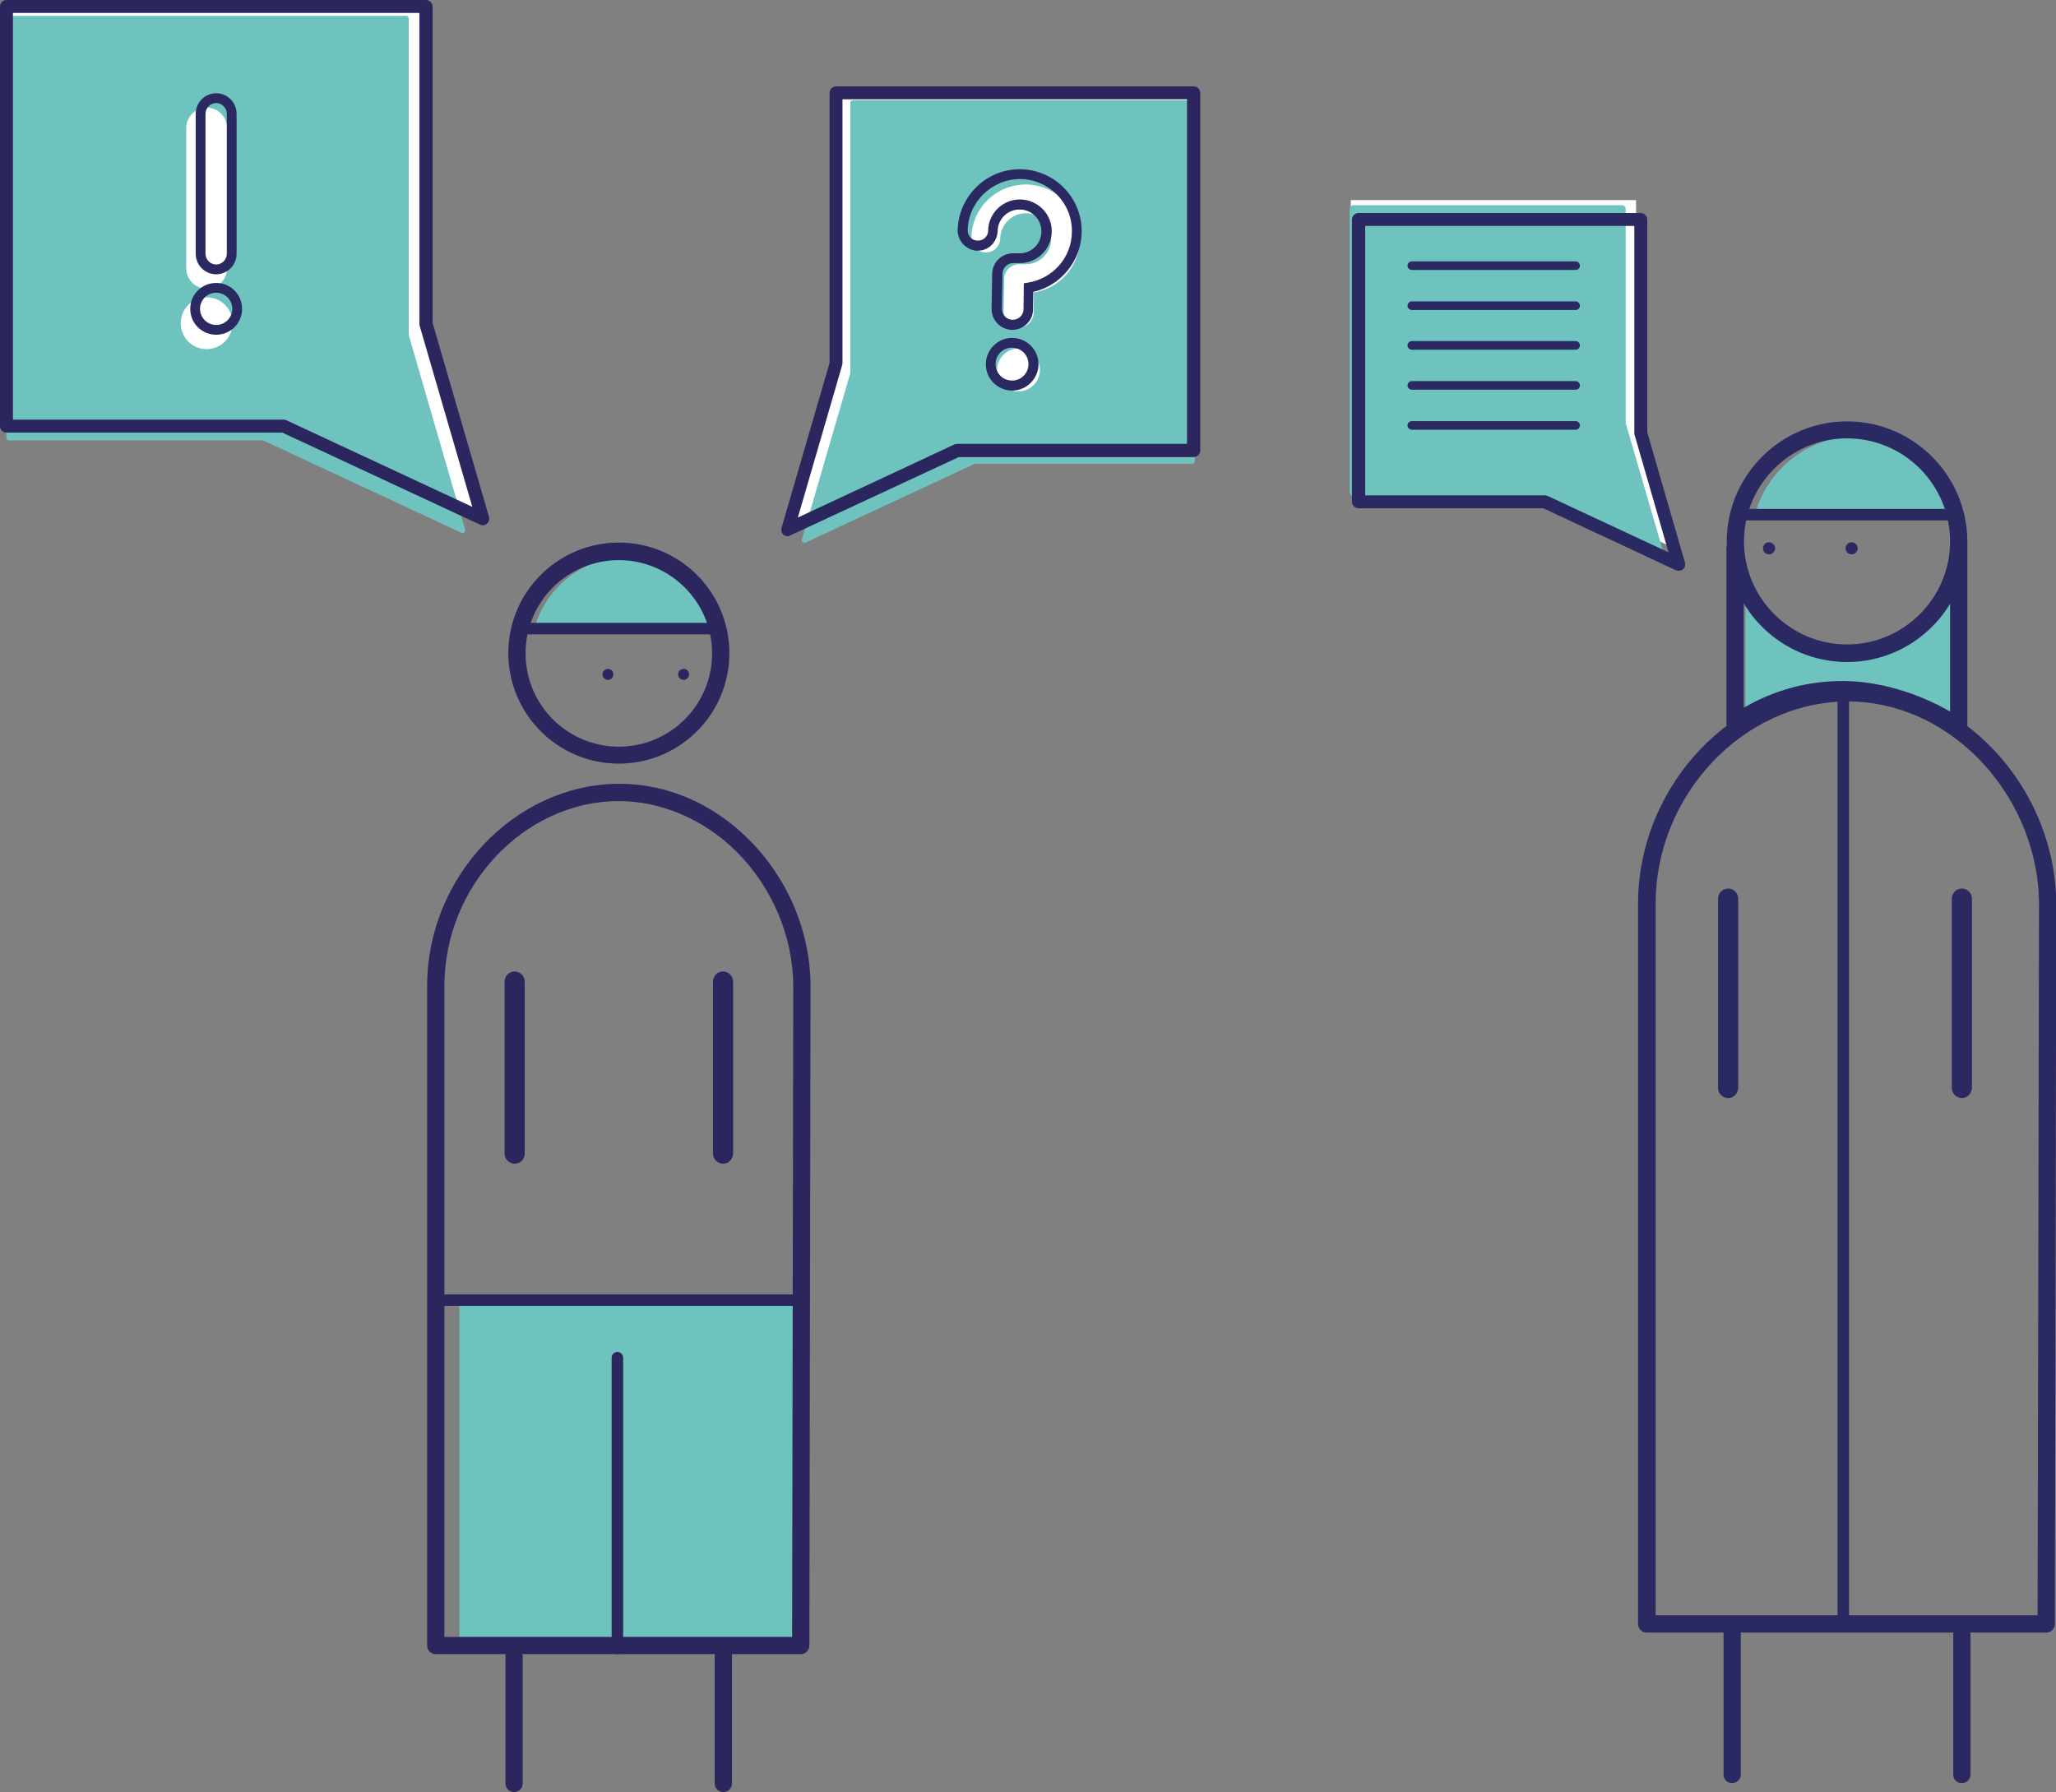 <?xml version="1.0" encoding="utf-8"?>
<!-- Generator: Adobe Illustrator 26.0.2, SVG Export Plug-In . SVG Version: 6.00 Build 0)  -->
<svg version="1.1" id="Ebene_1" xmlns="http://www.w3.org/2000/svg" xmlns:xlink="http://www.w3.org/1999/xlink" x="0px" y="0px"
	 viewBox="0 0 71.43 62.26" style="enable-background:new 0 0 71.43 62.26;" xml:space="preserve">
<rect x="0" y="0" width="71.43" height="62.26" fill="#808080" stroke="none"/>
<style type="text/css">
	.st0{fill:#6EC3BF;}
	.st1{clip-path:url(#SVGID_00000072270260795876612790000014786520227364503208_);}
	.st2{fill:#2B2961;}
	.st3{clip-path:url(#SVGID_00000140717360806194377900000012395638135087984541_);}
	.st4{clip-path:url(#SVGID_00000159460702505733589520000011003182729904249499_);}
	.st5{clip-path:url(#SVGID_00000147178025337119706230000015184834578134028961_);}
	.st6{clip-path:url(#SVGID_00000052797830344544623630000018027688002241813921_);}
	.st7{clip-path:url(#SVGID_00000127762263318338348290000007213518466649204134_);}
	.st8{clip-path:url(#SVGID_00000183935632556344064600000003372634416782461353_);}
	.st9{clip-path:url(#SVGID_00000068672073505894495710000017078544616314147482_);}
	.st10{clip-path:url(#SVGID_00000159447981177091777930000017688293288371961508_);}
	.st11{clip-path:url(#SVGID_00000059993664297403235850000003820484874560769694_);}
	.st12{clip-path:url(#SVGID_00000098211757927048759060000017800840849596109186_);}
	.st13{clip-path:url(#SVGID_00000128461022784076406800000016395202338594989234_);}
	.st14{clip-path:url(#SVGID_00000054245722287089688080000015097498077593646490_);}
	.st15{clip-path:url(#SVGID_00000072247966187462347780000005374212360406466217_);}
	.st16{clip-path:url(#SVGID_00000011007687323324230680000008328075603207053206_);}
	.st17{clip-path:url(#SVGID_00000157994509301663009680000018414081338014076604_);}
	.st18{clip-path:url(#SVGID_00000180344839588384744340000015403247221772588163_);}
	.st19{clip-path:url(#SVGID_00000003088731528878350520000006854351561902219920_);}
	.st20{clip-path:url(#SVGID_00000063610982587970760680000004610176584629154692_);}
	.st21{clip-path:url(#SVGID_00000066512853223625221660000003773704899007739310_);}
	.st22{clip-path:url(#SVGID_00000026141162111529809340000008643138081525926576_);}
	.st23{clip-path:url(#SVGID_00000122708374696399578250000003058107213860702084_);}
	.st24{clip-path:url(#SVGID_00000072276549058862235320000005845616102723641493_);}
	.st25{clip-path:url(#SVGID_00000125594765954060336250000005389359585066383014_);}
	.st26{clip-path:url(#SVGID_00000132073268449447037180000015458180993859180945_);}
	.st27{clip-path:url(#SVGID_00000106106731955328499220000001650854056911534218_);}
	.st28{clip-path:url(#SVGID_00000036944119820470770940000015597797804667121041_);}
	.st29{clip-path:url(#SVGID_00000098918137493814581680000010473726888578535090_);}
	.st30{clip-path:url(#SVGID_00000028291628231044990100000016479452669587602595_);}
	.st31{clip-path:url(#SVGID_00000113346893506237600420000004334772944724159911_);}
	.st32{clip-path:url(#SVGID_00000133487922484171491000000012664572934771644085_);}
	.st33{clip-path:url(#SVGID_00000006698871583882953920000017703596933739823252_);}
	.st34{clip-path:url(#SVGID_00000106843492162118260900000013425630769024729780_);}
	.st35{clip-path:url(#SVGID_00000113355127775064359930000002880155125464630423_);}
	.st36{clip-path:url(#SVGID_00000143580163766010884830000004045190734471266715_);}
	.st37{clip-path:url(#SVGID_00000040540151441886457670000002262231641361219245_);}
	.st38{clip-path:url(#SVGID_00000170248748122735053740000003855719130986603702_);}
	.st39{clip-path:url(#SVGID_00000132077467832608896640000017807101108867434378_);}
	.st40{clip-path:url(#SVGID_00000092424667418943686130000014063180202010238865_);}
	.st41{clip-path:url(#SVGID_00000038413576439978260150000002983997005762421400_);}
	.st42{clip-path:url(#SVGID_00000170963905276950443240000018344178004935756980_);}
	.st43{clip-path:url(#SVGID_00000134227909617344971750000000132819664147031971_);}
	.st44{clip-path:url(#SVGID_00000018235677090666423980000003850689523303328418_);}
	.st45{clip-path:url(#SVGID_00000011025837188186734340000016745643439433423758_);}
	.st46{clip-path:url(#SVGID_00000156566921033183839780000017029980854849405340_);}
	.st47{clip-path:url(#SVGID_00000129189664917045588940000007651722324577247404_);}
	.st48{clip-path:url(#SVGID_00000174589807140568832020000018032373554665863814_);}
	.st49{clip-path:url(#SVGID_00000033345917576663390220000010966057219802874002_);}
	.st50{clip-path:url(#SVGID_00000091694553043358048960000001951623841543858349_);}
	.st51{clip-path:url(#SVGID_00000164498372929611051760000015376683762270929564_);}
	.st52{clip-path:url(#SVGID_00000126290207371974870470000006809973500905948335_);}
	.st53{clip-path:url(#SVGID_00000054988175764817706990000016493442077935855802_);}
	.st54{clip-path:url(#SVGID_00000074429829655085484990000017826312259285549704_);}
	.st55{clip-path:url(#SVGID_00000072252344035356949420000011575484178815871647_);}
	.st56{clip-path:url(#SVGID_00000025444738397077814300000016344513137543388314_);}
	.st57{clip-path:url(#SVGID_00000044891692892221469490000013499491116265093004_);}
	.st58{clip-path:url(#SVGID_00000034775520762525062310000006950067063198732475_);}
	.st59{clip-path:url(#SVGID_00000050641475647741267860000014559218647358393493_);}
	.st60{clip-path:url(#SVGID_00000036955404002672165770000018405854654247323538_);}
	.st61{clip-path:url(#SVGID_00000080171457645542361360000003988639306643638661_);}
	.st62{clip-path:url(#SVGID_00000178205676697234606810000013148920127012441742_);}
	.st63{clip-path:url(#SVGID_00000020363930540667538170000015880102717507595392_);}
	.st64{clip-path:url(#SVGID_00000044167464491267780970000011329750349821464255_);}
	.st65{clip-path:url(#SVGID_00000134961820499615001790000018372554863174376627_);}
	.st66{clip-path:url(#SVGID_00000181807035435526098170000016936918323089921452_);}
	.st67{clip-path:url(#SVGID_00000103946546605242452340000018443429526485304504_);}
	.st68{clip-path:url(#SVGID_00000015316829247361261100000015802895805107515294_);}
	.st69{clip-path:url(#SVGID_00000088134137616366898540000007390092767451049601_);}
	.st70{clip-path:url(#SVGID_00000053504636099790902160000013934745873320647101_);}
	.st71{clip-path:url(#SVGID_00000155117940998626876570000004831719579477189032_);}
	.st72{clip-path:url(#SVGID_00000022547647772353409320000012942452096795550898_);}
	.st73{clip-path:url(#SVGID_00000036934534542955590640000004978040239243675577_);}
	.st74{clip-path:url(#SVGID_00000052094061836460094560000013005149084244223360_);}
	.st75{clip-path:url(#SVGID_00000135666076042211320170000010421283210667142817_);}
	.st76{clip-path:url(#SVGID_00000063604688663164790010000016029685536390987431_);}
	.st77{clip-path:url(#SVGID_00000028290546919634762930000010289560777899013778_);}
	.st78{clip-path:url(#SVGID_00000005251021133710884060000011280204559109839284_);}
	.st79{clip-path:url(#SVGID_00000104693480136892517290000013653134364961097142_);}
	.st80{clip-path:url(#SVGID_00000083064428697122816340000002159980366179060889_);}
	.st81{clip-path:url(#SVGID_00000127747518168325093980000009634050307822180282_);}
	.st82{clip-path:url(#SVGID_00000045578585513836714950000014420638420609190068_);}
	.st83{clip-path:url(#SVGID_00000112603529051005771410000012735658839798171035_);}
	.st84{clip-path:url(#SVGID_00000101065913459054002110000005646644369902888594_);}
	.st85{clip-path:url(#SVGID_00000181804826252304931310000010360970497472751294_);}
	.st86{clip-path:url(#SVGID_00000158738135893014835990000000898529090534769037_);}
	.st87{clip-path:url(#SVGID_00000056388402469307370390000013231059225706663600_);}
	.st88{clip-path:url(#SVGID_00000109004757115740333150000000507124348353823131_);}
	.st89{clip-path:url(#SVGID_00000067234333155026114300000006549953713428178861_);}
	.st90{clip-path:url(#SVGID_00000058550374782966363830000007828591941237065131_);}
	.st91{clip-path:url(#SVGID_00000153669569461291137650000008205193303033091980_);}
	.st92{clip-path:url(#SVGID_00000082339894900640589400000000114550522027376822_);}
	.st93{clip-path:url(#SVGID_00000034798587927926086280000001125641126571038910_);}
	.st94{clip-path:url(#SVGID_00000094610835880566573900000017898722329390226067_);}
	.st95{clip-path:url(#SVGID_00000056389234922930862430000008478380518801012864_);}
	.st96{clip-path:url(#SVGID_00000134217866541855411240000016059205519258085799_);}
	.st97{clip-path:url(#SVGID_00000015332112389584478590000003893733472101454465_);}
	.st98{clip-path:url(#SVGID_00000045590134298882337990000008953406574063961227_);}
	.st99{clip-path:url(#SVGID_00000178176291290613532430000006374445287349087926_);}
	.st100{clip-path:url(#SVGID_00000096743411808384933960000013838479152127725735_);}
	.st101{clip-path:url(#SVGID_00000007427157804337124580000009755743337474022539_);}
	.st102{clip-path:url(#SVGID_00000069368093937797785260000012906368565668560299_);}
	.st103{clip-path:url(#SVGID_00000001638399161262745410000000977119866908348847_);}
	.st104{clip-path:url(#SVGID_00000041999984042007052480000011848326295637422257_);}
	.st105{clip-path:url(#SVGID_00000034060118392561897620000011796812131449657502_);}
	.st106{clip-path:url(#SVGID_00000123421698841558584610000012056742360484729780_);}
	.st107{clip-path:url(#SVGID_00000150097148994474747820000000389525759649806013_);}
	.st108{clip-path:url(#SVGID_00000022562803273581897890000016067548189113972610_);}
	.st109{clip-path:url(#SVGID_00000143579923459015375530000009725152367994334897_);}
	.st110{clip-path:url(#SVGID_00000119107497709789520040000009821742311153271950_);}
	.st111{clip-path:url(#SVGID_00000173138095294384179720000010495033885862762378_);}
	.st112{clip-path:url(#SVGID_00000023242991170951065000000002462567977156268969_);}
	.st113{clip-path:url(#SVGID_00000016792731272601544360000007229302442883553442_);}
	.st114{clip-path:url(#SVGID_00000029743753128745266180000004858144216741180570_);}
	.st115{clip-path:url(#SVGID_00000132774785185170857260000010947088065133132162_);}
	.st116{clip-path:url(#SVGID_00000113313954651040854510000000853258326272379053_);}
	.st117{clip-path:url(#SVGID_00000043431340208025857470000011892347610250715813_);}
	.st118{clip-path:url(#SVGID_00000001628285360900359880000014404202888025017790_);}
	.st119{clip-path:url(#SVGID_00000142156207061991644570000004016846085909381823_);}
	.st120{clip-path:url(#SVGID_00000078021796925822594740000005766108168051157421_);}
	.st121{clip-path:url(#SVGID_00000123429790329178431030000011198649558768976273_);}
	.st122{clip-path:url(#SVGID_00000169522242821733166500000009783867215232915383_);}
	.st123{clip-path:url(#SVGID_00000145018584151443527360000002159309826500717960_);}
	.st124{clip-path:url(#SVGID_00000133489856349126633950000009011788075746135991_);}
	.st125{clip-path:url(#SVGID_00000038403974717626117810000005738782558353389491_);}
	.st126{clip-path:url(#SVGID_00000047747455264304912130000007908632740501947028_);}
	.st127{clip-path:url(#SVGID_00000063610494212513112400000014167772078385593766_);}
	.st128{clip-path:url(#SVGID_00000092455524954305477450000010973094090765236358_);}
	.st129{clip-path:url(#SVGID_00000173848480141876425130000018349926692296190390_);}
	.st130{clip-path:url(#SVGID_00000036935849221464992610000007563508345373385918_);}
	.st131{clip-path:url(#SVGID_00000114071449047853603200000017802590090551812999_);}
	.st132{clip-path:url(#SVGID_00000146500275095401211080000013089219205178256271_);}
	.st133{clip-path:url(#SVGID_00000072976724006849986250000018185301554490785967_);}
	.st134{clip-path:url(#SVGID_00000155147217528497310970000017750095398973397160_);}
	.st135{clip-path:url(#SVGID_00000083049511780983137330000000480568920006571189_);}
	.st136{clip-path:url(#SVGID_00000039113467958043761440000006581129388538465445_);}
	.st137{clip-path:url(#SVGID_00000170275384195223322790000008013433867390511788_);}
	.st138{clip-path:url(#SVGID_00000045598361773245209820000012427181003054802337_);}
	.st139{clip-path:url(#SVGID_00000158724048602348659400000016794688154011914913_);}
	.st140{clip-path:url(#SVGID_00000112632291808024263080000010530046021457380775_);}
	.st141{clip-path:url(#SVGID_00000089555861546748320450000007870209965275238551_);}
	.st142{clip-path:url(#SVGID_00000005983461888450229510000011032112105684045746_);}
	.st143{clip-path:url(#SVGID_00000036222268283547292400000001821066313082693528_);}
	.st144{clip-path:url(#SVGID_00000023266848923137057590000004162203884416602287_);}
	.st145{clip-path:url(#SVGID_00000058581569813422924430000009033829201051760037_);}
	.st146{clip-path:url(#SVGID_00000021083290736166110630000003082455514121401497_);}
	.st147{clip-path:url(#SVGID_00000096045892026186844370000002668455804689648276_);}
	.st148{clip-path:url(#SVGID_00000131332067218314322690000009489785403582924681_);}
	.st149{clip-path:url(#SVGID_00000025425618117217548050000016612507063388323457_);}
	.st150{clip-path:url(#SVGID_00000098181177735877111770000006661629423932432061_);}
	.st151{clip-path:url(#SVGID_00000061431058803077134860000011549575455139982472_);}
	.st152{clip-path:url(#SVGID_00000073707208160455457920000010183887525632262533_);}
	.st153{clip-path:url(#SVGID_00000070806626799465589810000012552418225929859987_);}
	.st154{clip-path:url(#SVGID_00000131333664651008693740000000180860487091910843_);}
	.st155{clip-path:url(#SVGID_00000021836906222072184360000007931383309048436388_);}
	.st156{clip-path:url(#SVGID_00000056395289164469650140000013033964325751060666_);}
	.st157{clip-path:url(#SVGID_00000161602101251564529100000013837735176460601751_);}
	.st158{clip-path:url(#SVGID_00000134952589741762250920000017408152455041305488_);}
	.st159{clip-path:url(#SVGID_00000081620592272120166680000004439710785018165675_);}
	.st160{clip-path:url(#SVGID_00000169542960668671250430000016500272703567088302_);}
	.st161{clip-path:url(#SVGID_00000116198640136085895910000006753592320461345164_);}
	.st162{clip-path:url(#SVGID_00000134220201586740497110000016691913780041109396_);}
	.st163{clip-path:url(#SVGID_00000005958330688841099750000003240430701627060118_);}
	.st164{clip-path:url(#SVGID_00000046320451329178327890000009668500083393304228_);}
	.st165{clip-path:url(#SVGID_00000173854249534831214680000016786224578266500251_);}
	.st166{clip-path:url(#SVGID_00000016777210189502668950000014795186559650741950_);}
	.st167{clip-path:url(#SVGID_00000160175798945451303020000015647883323080971426_);}
	.st168{clip-path:url(#SVGID_00000161600053224697224010000016348678913779025050_);}
	.st169{clip-path:url(#SVGID_00000054257619321335251880000002103674804265960590_);}
	.st170{clip-path:url(#SVGID_00000177463262326383314480000002745647682033298564_);}
	.st171{clip-path:url(#SVGID_00000053505297525195556400000004334154098637261199_);}
	.st172{clip-path:url(#SVGID_00000101096434052040440720000016317787677049780144_);}
	.st173{clip-path:url(#SVGID_00000150782225798633121170000015484256664239218339_);}
	.st174{clip-path:url(#SVGID_00000163030739378768015630000015488883571379304629_);}
	.st175{clip-path:url(#SVGID_00000112620309440679671240000014641373892106894509_);}
	.st176{clip-path:url(#SVGID_00000131352343242091342300000018338838220546013866_);}
	.st177{clip-path:url(#SVGID_00000026121950917362565340000015576476809093935246_);}
	.st178{clip-path:url(#SVGID_00000016786148407408085180000003813552946866779526_);}
	.st179{clip-path:url(#SVGID_00000020360723178301333050000015632724265239754418_);}
	.st180{clip-path:url(#SVGID_00000011012869062637241640000008134286831877879684_);}
	.st181{clip-path:url(#SVGID_00000112631996759784998230000015821696360139826595_);}
	.st182{clip-path:url(#SVGID_00000018926943008683379770000009276018296915928737_);}
	.st183{clip-path:url(#SVGID_00000156568530018491483860000000724649409773999528_);}
	.st184{clip-path:url(#SVGID_00000063627767204315476290000006169122410924949125_);}
	.st185{clip-path:url(#SVGID_00000018214348732772109940000012992827770122869925_);}
	.st186{clip-path:url(#SVGID_00000145743347913949750000000013292075570045034910_);}
	.st187{clip-path:url(#SVGID_00000118361594726981590330000007139312784610691759_);}
	.st188{clip-path:url(#SVGID_00000092417044057025078530000006436642022065024931_);}
	.st189{clip-path:url(#SVGID_00000072250277120829997880000014359454980428034436_);}
	.st190{clip-path:url(#SVGID_00000124875138626668536280000007836122249518669208_);}
	.st191{clip-path:url(#SVGID_00000090265119524928617230000007837601047561380746_);}
	.st192{clip-path:url(#SVGID_00000136397728667390409280000004411130198572929927_);}
	.st193{clip-path:url(#SVGID_00000041254625733981742500000004519867912139348158_);}
	.st194{clip-path:url(#SVGID_00000108271082187051599980000010504671982514016182_);}
	.st195{clip-path:url(#SVGID_00000075877016852309052670000005476026567829506217_);}
	.st196{clip-path:url(#SVGID_00000026131202099488420090000002242888317583047334_);}
	.st197{clip-path:url(#SVGID_00000183956409008467213670000007299938545894681254_);}
	.st198{clip-path:url(#SVGID_00000121275513346067262790000011337290016573060502_);}
	.st199{clip-path:url(#SVGID_00000075884554070100664610000013893585897495379584_);}
	.st200{clip-path:url(#SVGID_00000026877316380410002990000015075396699084888752_);}
	.st201{clip-path:url(#SVGID_00000163071658503076709770000013565167276455762088_);}
	.st202{clip-path:url(#SVGID_00000106106999810142125360000002422846632112819359_);}
	.st203{clip-path:url(#SVGID_00000181081453907520969600000015315390016390775968_);}
	.st204{clip-path:url(#SVGID_00000077314766891492659490000009416292763877509052_);}
	.st205{clip-path:url(#SVGID_00000107579454563769983190000010799008810730229150_);}
	.st206{clip-path:url(#SVGID_00000099634524446515528230000010179771198860488078_);}
	.st207{clip-path:url(#SVGID_00000047760702061232721290000005288766179818232766_);}
	.st208{clip-path:url(#SVGID_00000047040627288542604000000003783181916413312933_);}
	.st209{clip-path:url(#SVGID_00000157270916444382922020000007757538730910921634_);}
	.st210{clip-path:url(#SVGID_00000158030996252667914500000006746929539758339000_);}
	.st211{clip-path:url(#SVGID_00000029044531650838628980000016498132391276487866_);}
	.st212{clip-path:url(#SVGID_00000079444662065239062600000016987961945354235802_);}
	.st213{clip-path:url(#SVGID_00000063591083264825803520000009586053273741245370_);}
	.st214{clip-path:url(#SVGID_00000056411567254498375850000004904293174674271108_);}
	.st215{clip-path:url(#SVGID_00000145018085667425447880000007370431802913770409_);}
	.st216{clip-path:url(#SVGID_00000070831489342941559800000000235719733971609232_);}
	.st217{clip-path:url(#SVGID_00000108272123338718967280000017010631847242599581_);}
	.st218{clip-path:url(#SVGID_00000106148252883913043870000002722608462595812276_);}
	.st219{clip-path:url(#SVGID_00000079449282700522662520000010400946735870692747_);}
	.st220{clip-path:url(#SVGID_00000044165046158584666760000004084535613940270775_);}
	.st221{clip-path:url(#SVGID_00000116956557018539352760000014275754594866816936_);}
	.st222{clip-path:url(#SVGID_00000022537112376146552840000008489321557427382951_);}
	.st223{clip-path:url(#SVGID_00000086677895422759168730000008240348843880526227_);}
	.st224{clip-path:url(#SVGID_00000109006469063236311610000005572134305935723919_);}
	.st225{clip-path:url(#SVGID_00000060026924817472441470000012125194098665716655_);}
	.st226{clip-path:url(#SVGID_00000130633572521411033410000017884672582001566084_);}
	.st227{clip-path:url(#SVGID_00000093178217132788512340000012316559732685912451_);}
	.st228{clip-path:url(#SVGID_00000030471988332103659100000008644476709996000164_);}
	.st229{clip-path:url(#SVGID_00000022560215335762739160000001235955224501600397_);}
	.st230{clip-path:url(#SVGID_00000015325222086332265130000015272264806875869591_);}
	.st231{clip-path:url(#SVGID_00000034804122474356763600000005320259808706320530_);}
	.st232{clip-path:url(#SVGID_00000149378273461908106910000018314789260711649974_);}
	.st233{clip-path:url(#SVGID_00000173146118090035018450000002148025919445678270_);}
	.st234{clip-path:url(#SVGID_00000153692638561192114130000014077208202153202086_);}
	.st235{clip-path:url(#SVGID_00000030488874749580067170000004580635812291992240_);}
	.st236{clip-path:url(#SVGID_00000165222213593092151600000013833762281837644167_);}
	.st237{clip-path:url(#SVGID_00000113314253449290996610000012916926951479868815_);}
	.st238{clip-path:url(#SVGID_00000047742717226564903230000005811165709503448715_);}
	.st239{clip-path:url(#SVGID_00000176757006548189136290000012430265721456775303_);}
	.st240{clip-path:url(#SVGID_00000013890791722800059260000016264160752090955401_);}
	.st241{clip-path:url(#SVGID_00000107549206788217918390000005195091627776239255_);}
	.st242{clip-path:url(#SVGID_00000129168949268523110630000017166846009057447087_);}
	.st243{clip-path:url(#SVGID_00000067930560656464312430000001558326776412593566_);}
	.st244{clip-path:url(#SVGID_00000168115877160971418890000011007397776369385094_);}
	.st245{clip-path:url(#SVGID_00000005247093635223624790000004871640842641179839_);}
	.st246{clip-path:url(#SVGID_00000025405012269986472070000003034856908098638988_);}
	.st247{clip-path:url(#SVGID_00000097474142978015538040000010021496714212032431_);}
	.st248{clip-path:url(#SVGID_00000021830789645504298640000017107988094048526259_);}
	.st249{clip-path:url(#SVGID_00000055678275837961057090000006421873565652824244_);}
	.st250{clip-path:url(#SVGID_00000034067668661886146300000012813602696638940551_);}
	.st251{clip-path:url(#SVGID_00000144301247758181234140000010241045448595791535_);}
	.st252{clip-path:url(#SVGID_00000092436723081450505700000003057558265702770832_);}
	.st253{clip-path:url(#SVGID_00000036236540287444978070000007450908122240855213_);}
	.st254{clip-path:url(#SVGID_00000145042292796807672110000015316206433700674971_);}
	.st255{clip-path:url(#SVGID_00000057845082767622488530000008706158306838982563_);}
	.st256{clip-path:url(#SVGID_00000163775114880302297260000015804061099776759457_);}
	.st257{clip-path:url(#SVGID_00000060709782140546300250000001117064380257724073_);}
	.st258{clip-path:url(#SVGID_00000173862811282266143340000003795730922371460748_);}
	.st259{clip-path:url(#SVGID_00000094595282738340407230000015577251449668800656_);}
	.st260{clip-path:url(#SVGID_00000067204688892832966920000014078842198429364115_);}
	.st261{clip-path:url(#SVGID_00000061439171688151046910000003708815522836014221_);}
	.st262{clip-path:url(#SVGID_00000081627192893826495760000000890339020414584707_);}
	.st263{clip-path:url(#SVGID_00000026157931869847350670000003259621745026573496_);}
	.st264{clip-path:url(#SVGID_00000036219230638610676100000011553703533233709751_);}
	.st265{clip-path:url(#SVGID_00000005267618916589748710000015278129731626146995_);}
	.st266{clip-path:url(#SVGID_00000003808925370495174040000014490023900084677027_);}
	.st267{clip-path:url(#SVGID_00000137852959561872367540000011518645766806842764_);}
	.st268{clip-path:url(#SVGID_00000086684738990392515950000016537832973491845308_);}
	.st269{clip-path:url(#SVGID_00000088099367177378467250000005703590709862480284_);}
	.st270{clip-path:url(#SVGID_00000130641295120230417440000014939981061680771984_);}
	.st271{clip-path:url(#SVGID_00000180368183173610058030000003572118952400061332_);}
	.st272{clip-path:url(#SVGID_00000041976176737951206580000012679231547187054494_);}
	.st273{clip-path:url(#SVGID_00000157282586256643083470000001689915076090596247_);}
	.st274{clip-path:url(#SVGID_00000018239460601083426750000002478317524686252940_);}
	.st275{clip-path:url(#SVGID_00000103973908565927118140000005567342561471933869_);}
	.st276{clip-path:url(#SVGID_00000052079290864027032290000002637675120259094167_);}
	.st277{clip-path:url(#SVGID_00000062881241464464464820000016023198062706121919_);}
	.st278{clip-path:url(#SVGID_00000154397720024326628060000014382382614321436079_);}
	.st279{clip-path:url(#SVGID_00000031902990315215346070000016422280519291456957_);}
	.st280{clip-path:url(#SVGID_00000163033185716094111270000013322555088171793599_);}
	.st281{clip-path:url(#SVGID_00000083074621027015409500000012753887622848873878_);}
	.st282{clip-path:url(#SVGID_00000091701408250927634760000006245054796778829482_);}
	.st283{clip-path:url(#SVGID_00000175282164910650071810000000214024882964437404_);}
	.st284{clip-path:url(#SVGID_00000174575034730848498640000009963917914866704276_);}
	.st285{clip-path:url(#SVGID_00000041996377638690812390000011661444869223390607_);}
	.st286{clip-path:url(#SVGID_00000005975581733389301420000010418095484462012086_);}
	.st287{clip-path:url(#SVGID_00000164498940118952911880000018149024012251340706_);}
	.st288{clip-path:url(#SVGID_00000042735411267979955810000008117170278765684905_);}
	.st289{clip-path:url(#SVGID_00000094598106007439503730000004805623061624772999_);}
	.st290{clip-path:url(#SVGID_00000154411863970533902510000012819068305381800836_);}
	.st291{clip-path:url(#SVGID_00000157270288038922593470000003387807513651223196_);}
	.st292{clip-path:url(#SVGID_00000122682254828370474390000012204208701265649309_);}
	.st293{clip-path:url(#SVGID_00000035522457579449476410000002683575191398244023_);}
	.st294{clip-path:url(#SVGID_00000010268552589994564980000002690497128680929211_);}
	.st295{clip-path:url(#SVGID_00000148658045702821518960000014781373201568464782_);}
	.st296{clip-path:url(#SVGID_00000093175378585659209040000012538028193728901822_);}
	.st297{clip-path:url(#SVGID_00000079487297287684498160000012510096437657854358_);}
	.st298{clip-path:url(#SVGID_00000020359951625133201160000006214357531542802570_);}
	.st299{clip-path:url(#SVGID_00000106836033368306746120000016672246351577587896_);}
	.st300{clip-path:url(#SVGID_00000136385635434042431970000007885167583231892632_);}
	.st301{clip-path:url(#SVGID_00000134967757092037230030000000611952245579830169_);}
	.st302{clip-path:url(#SVGID_00000115512221717563306770000011165345047106894498_);}
	.st303{clip-path:url(#SVGID_00000050647136858013722320000006146075623183002009_);}
	.st304{clip-path:url(#SVGID_00000019668577850962789110000015078902320920858534_);}
	.st305{clip-path:url(#SVGID_00000147934129127220577380000004693108754408014250_);}
	.st306{clip-path:url(#SVGID_00000021116967206755374830000015416661683422178716_);}
	.st307{clip-path:url(#SVGID_00000067929561089753565200000009866732310301476500_);}
	.st308{clip-path:url(#SVGID_00000033329743403381995920000013610588932371535241_);}
	.st309{clip-path:url(#SVGID_00000036222941306143639170000009721506874725296259_);}
	.st310{clip-path:url(#SVGID_00000040534064639738863580000016996548131640594078_);}
	.st311{clip-path:url(#SVGID_00000114067179914865529540000007189738562658327685_);}
	.st312{clip-path:url(#SVGID_00000158724551947523085770000013954697130325615530_);}
	.st313{clip-path:url(#SVGID_00000047046024711964355660000005527225859833376698_);}
	.st314{clip-path:url(#SVGID_00000123406551248085752430000002246334020949536644_);}
	.st315{clip-path:url(#SVGID_00000147189692080717610690000014410862013001859255_);}
	.st316{clip-path:url(#SVGID_00000067923040688059486920000016066983733211096710_);}
	.st317{clip-path:url(#SVGID_00000003814902806547334830000011555687899771768980_);}
	.st318{clip-path:url(#SVGID_00000054251257807422967170000018075422207694517915_);}
	.st319{clip-path:url(#SVGID_00000087411021360728918430000015256054792810949529_);}
	.st320{clip-path:url(#SVGID_00000166661138751716754160000013038900557813559170_);}
	.st321{clip-path:url(#SVGID_00000158723092603886039130000004316175080974984614_);}
	.st322{clip-path:url(#SVGID_00000077317226471153453630000012953732560948071822_);}
	.st323{clip-path:url(#SVGID_00000005982660833613072510000012093670542283437724_);}
	.st324{clip-path:url(#SVGID_00000151504823084203037730000001913274594981243323_);}
	.st325{clip-path:url(#SVGID_00000142878805625332963550000018206764241964080782_);}
	.st326{clip-path:url(#SVGID_00000144314788945774092450000010167695460509197980_);}
	.st327{clip-path:url(#SVGID_00000127036095344125193610000003909044283659725193_);}
	.st328{clip-path:url(#SVGID_00000181072071743463628770000004776561442180988582_);}
	.st329{clip-path:url(#SVGID_00000062912137852684987290000010500056992447797641_);}
	.st330{clip-path:url(#SVGID_00000126320434540389514620000001867006611984661636_);}
	.st331{clip-path:url(#SVGID_00000121280295852207752700000010512373709621145492_);}
	.st332{clip-path:url(#SVGID_00000142854428053774286790000017302987629700469690_);}
	.st333{clip-path:url(#SVGID_00000018224257973123605050000016430811596168236164_);}
	.st334{clip-path:url(#SVGID_00000105412997630954023870000005815737598141634223_);}
	.st335{clip-path:url(#SVGID_00000045598187141251029230000011315022426257412258_);}
	.st336{clip-path:url(#SVGID_00000101821948367457223570000014197555151201442947_);}
	.st337{clip-path:url(#SVGID_00000000215865238575687900000006413856001275802009_);}
	.st338{clip-path:url(#SVGID_00000103252051356969046140000002369922026818309531_);}
	.st339{clip-path:url(#SVGID_00000008851509685012651660000009455741472082969259_);}
	.st340{clip-path:url(#SVGID_00000088122343546675839850000011600184236504141448_);}
	.st341{clip-path:url(#SVGID_00000112609649210399044720000015619263524575203000_);}
	.st342{clip-path:url(#SVGID_00000164473869050817724300000015249243151869955761_);}
	.st343{clip-path:url(#SVGID_00000160869233917782281750000014587888936730442407_);}
	.st344{clip-path:url(#SVGID_00000060003655896053480240000006880015356661227396_);}
	.st345{clip-path:url(#SVGID_00000140728171122452881750000008759242619764085688_);}
	.st346{clip-path:url(#SVGID_00000026877957873775038600000003029711962621886640_);}
	.st347{clip-path:url(#SVGID_00000168794993273492950380000000122266877029325958_);}
	.st348{clip-path:url(#SVGID_00000019665019744091427000000004421651253509087677_);}
	.st349{clip-path:url(#SVGID_00000109001445210088869290000012190533640217916856_);}
	.st350{clip-path:url(#SVGID_00000140712454722970081350000002613161022309252786_);}
	.st351{clip-path:url(#SVGID_00000132063827265044579390000017393256265578222234_);}
	.st352{clip-path:url(#SVGID_00000061455175264443968600000008435182994645538973_);}
	.st353{clip-path:url(#SVGID_00000103969726652282835500000002554940925020645284_);}
	.st354{clip-path:url(#SVGID_00000140010804819167051630000002797594784584446618_);}
	.st355{clip-path:url(#SVGID_00000178184282982190222770000017600106329297538718_);}
	.st356{clip-path:url(#SVGID_00000148634520583297369190000014477794002006469054_);}
	.st357{clip-path:url(#SVGID_00000137816466318030172900000008476756250452625316_);}
	.st358{clip-path:url(#SVGID_00000056395697407409187420000017592421397435462819_);}
	.st359{clip-path:url(#SVGID_00000070108856499562830570000005669609657252443269_);}
	.st360{clip-path:url(#SVGID_00000126295569927393914340000008171069712506230159_);}
	.st361{clip-path:url(#SVGID_00000075151860844427895070000007769199066337322665_);}
	.st362{clip-path:url(#SVGID_00000091706582293136501270000008961617308313259702_);}
	.st363{clip-path:url(#SVGID_00000048459614377452132400000008805987964648560547_);}
	.st364{clip-path:url(#SVGID_00000031926559996619213170000014263865759614860697_);}
	.st365{clip-path:url(#SVGID_00000062177470388466474390000018128068020897624451_);}
	.st366{clip-path:url(#SVGID_00000038409473524826140080000006604667706900102046_);}
	.st367{clip-path:url(#SVGID_00000081624913272771827240000016088577240635395007_);}
	.st368{clip-path:url(#SVGID_00000070797706198098238150000000153742950831795080_);}
	.st369{clip-path:url(#SVGID_00000173855135565629420510000012349460691370408849_);}
	.st370{clip-path:url(#SVGID_00000176002927672579874890000010196645223359744166_);}
	.st371{clip-path:url(#SVGID_00000158723669682990943120000009381743131567864961_);}
	.st372{clip-path:url(#SVGID_00000166650319369695910000000000000248301467597490_);}
	.st373{clip-path:url(#SVGID_00000084503106298868332990000010061916356306368646_);}
	.st374{clip-path:url(#SVGID_00000087401756024169685680000012731810384138475168_);}
	.st375{clip-path:url(#SVGID_00000180363592268739356600000015893301653524318654_);}
	.st376{clip-path:url(#SVGID_00000114754749291253182110000017376694451207314573_);}
	.st377{clip-path:url(#SVGID_00000075149447969695506700000005153875202596268173_);}
	.st378{clip-path:url(#SVGID_00000037663371835222687490000017152885554070474883_);}
	.st379{clip-path:url(#SVGID_00000084497137693158637100000003183919852879953028_);}
	.st380{clip-path:url(#SVGID_00000153698371428462961220000001407446661462345114_);}
	.st381{clip-path:url(#SVGID_00000044148385981852177570000017319743949729156269_);}
	.st382{clip-path:url(#SVGID_00000105428423560604909720000007626703392333370787_);}
	.st383{clip-path:url(#SVGID_00000152944365224179797790000014068325757420318620_);}
	.st384{clip-path:url(#SVGID_00000143579089492394714830000014728964588205538969_);}
	.st385{clip-path:url(#SVGID_00000175323804332661415380000018101062377510010758_);}
	.st386{clip-path:url(#SVGID_00000026155421182408063540000013390671088550903970_);}
	.st387{clip-path:url(#SVGID_00000129917335958965159410000010008635241197276851_);}
	.st388{clip-path:url(#SVGID_00000057127446067266080180000004419654717851841161_);}
	.st389{clip-path:url(#SVGID_00000168103216028330233870000014304247017030955140_);}
	.st390{clip-path:url(#SVGID_00000030451460412553107730000001742327639414303166_);}
	.st391{clip-path:url(#SVGID_00000161623734786360744560000003845278714184908986_);}
	.st392{clip-path:url(#SVGID_00000021085972592662590370000007677325935196662963_);}
	.st393{clip-path:url(#SVGID_00000036956239297064225130000008442349041618683043_);}
	.st394{clip-path:url(#SVGID_00000105413861235387790440000013197001319866206125_);}
	.st395{clip-path:url(#SVGID_00000090279524373365582690000003304671779057340094_);}
	.st396{clip-path:url(#SVGID_00000023275589849691493770000017448821762141782401_);}
	.st397{clip-path:url(#SVGID_00000075150667200414101830000005883105499117157268_);}
	.st398{clip-path:url(#SVGID_00000029732827216583435190000015457167330018212020_);}
	.st399{clip-path:url(#SVGID_00000003090039141051792790000012396005907675423621_);}
	.st400{clip-path:url(#SVGID_00000132807675237285794020000005269423560197202362_);}
	.st401{clip-path:url(#SVGID_00000052102454314977079460000003078119246069137575_);}
	.st402{clip-path:url(#SVGID_00000033368700766593743740000004817857206488860032_);}
	.st403{clip-path:url(#SVGID_00000026159221627117735010000004288818266373255567_);}
	.st404{clip-path:url(#SVGID_00000124853099560244519450000015694056475964899233_);}
	.st405{clip-path:url(#SVGID_00000136370553936758996670000002627630261497020324_);}
	.st406{clip-path:url(#SVGID_00000160187713556850833960000003048823055689177483_);}
	.st407{clip-path:url(#SVGID_00000007408845823608222710000012322830343055586450_);}
	.st408{clip-path:url(#SVGID_00000023282670293889102100000011444294844247118216_);}
	.st409{clip-path:url(#SVGID_00000157998094673533490800000017450692989323647617_);}
	.st410{clip-path:url(#SVGID_00000067231122016509409660000008122864491671989644_);}
	.st411{clip-path:url(#SVGID_00000102533959045084481730000017015371286851224484_);}
	.st412{clip-path:url(#SVGID_00000116211011221559223260000017939579110176774026_);}
	.st413{clip-path:url(#SVGID_00000068656376699045190640000013266041549209853320_);}
	.st414{clip-path:url(#SVGID_00000031206125802020353840000008158869479558019004_);}
	.st415{clip-path:url(#SVGID_00000054247827377066210430000008805851171141198470_);}
	.st416{clip-path:url(#SVGID_00000003068436653509188690000004474933690226402734_);}
	.st417{clip-path:url(#SVGID_00000100367617453639413300000001958460662726624940_);}
	.st418{clip-path:url(#SVGID_00000029732797329609120690000011319790563903889839_);}
	.st419{clip-path:url(#SVGID_00000052102328320514393390000002458673677314709692_);}
	.st420{clip-path:url(#SVGID_00000162323705500727893730000005943350248714639038_);}
	.st421{clip-path:url(#SVGID_00000047744410724787231190000004405720672932990120_);}
	.st422{clip-path:url(#SVGID_00000101084732873401280100000017704912342314724270_);}
	.st423{clip-path:url(#SVGID_00000108278727603879578340000014282430796211320754_);}
	.st424{clip-path:url(#SVGID_00000099652653161778550370000017343755161184788894_);}
	.st425{clip-path:url(#SVGID_00000139260141452199075790000015478142128646431676_);}
	.st426{clip-path:url(#SVGID_00000181059677583425533290000006681006385208839321_);}
	.st427{clip-path:url(#SVGID_00000139258860042736184390000017177657984373460140_);}
	.st428{clip-path:url(#SVGID_00000125574700187791609290000015686538129154838169_);}
	.st429{clip-path:url(#SVGID_00000021818448484026542810000010287062863520085653_);}
	.st430{clip-path:url(#SVGID_00000171705548641506418280000012569257700039307161_);}
	.st431{clip-path:url(#SVGID_00000152244114807873774820000000085055216035057827_);}
	.st432{clip-path:url(#SVGID_00000173850105962348043950000015523741216515017902_);}
	.st433{clip-path:url(#SVGID_00000106129665172077879530000013153005491512070557_);}
	.st434{clip-path:url(#SVGID_00000127024400173510021100000018108604825677737873_);}
	.st435{clip-path:url(#SVGID_00000183214543280710934710000000002154689785256346_);}
	.st436{clip-path:url(#SVGID_00000008834435110132212000000008742515660499623606_);}
	.st437{clip-path:url(#SVGID_00000122687770251392022770000001516977580483400893_);}
	.st438{clip-path:url(#SVGID_00000150089289934638748680000011965791485134291077_);}
	.st439{clip-path:url(#SVGID_00000069390204660384100800000000043609814684226722_);}
	.st440{clip-path:url(#SVGID_00000161619171452200184150000012314699449638020736_);}
	.st441{clip-path:url(#SVGID_00000116222785454576504480000016583511076671202236_);}
	.st442{clip-path:url(#SVGID_00000047746214442287582570000014009494699849988026_);}
	.st443{clip-path:url(#SVGID_00000083088848865403592600000002438995606096895395_);}
	.st444{clip-path:url(#SVGID_00000160902749413600874850000007822638375689296319_);}
	.st445{clip-path:url(#SVGID_00000121238185714025210290000003752108086975192713_);}
	.st446{clip-path:url(#SVGID_00000136413674421897840640000016727494427729298319_);}
	.st447{clip-path:url(#SVGID_00000176751412172384410790000005418181308935382671_);}
	.st448{clip-path:url(#SVGID_00000098221799829103968660000016741855834647445911_);}
	.st449{clip-path:url(#SVGID_00000052073415409643412430000010689902891290362542_);}
	.st450{clip-path:url(#SVGID_00000060750928513416569570000003185187491609715630_);}
	.st451{clip-path:url(#SVGID_00000116935116075148586790000017577349582269236864_);}
	.st452{clip-path:url(#SVGID_00000108298176742091233260000010450916091963535751_);}
	.st453{clip-path:url(#SVGID_00000111888838620342930640000011057935796092784568_);}
	.st454{clip-path:url(#SVGID_00000151531797059956664120000004492738435178684045_);}
	.st455{clip-path:url(#SVGID_00000047034611615073921520000007750577195078039212_);}
	.st456{clip-path:url(#SVGID_00000099639398026069002190000008097529862357527971_);}
	.st457{clip-path:url(#SVGID_00000143606575284704168420000003184084613525963152_);}
	.st458{clip-path:url(#SVGID_00000049223894373563844400000002852008144826457784_);}
	.st459{clip-path:url(#SVGID_00000152258915692211697350000015926797025689850249_);}
	.st460{clip-path:url(#SVGID_00000116918061514474390460000010834326688833201306_);}
	.st461{clip-path:url(#SVGID_00000052823532478294936880000013383685963252652165_);}
	.st462{clip-path:url(#SVGID_00000183962127626982892390000003543321673912220573_);}
	.st463{clip-path:url(#SVGID_00000067229523978324281980000002004017637759018687_);}
	.st464{clip-path:url(#SVGID_00000020391793626159008920000003076144592552187830_);}
	.st465{clip-path:url(#SVGID_00000146458342956069143960000008528879736556317574_);}
	.st466{clip-path:url(#SVGID_00000175297482146682883610000013100754904933944252_);}
	.st467{clip-path:url(#SVGID_00000016756081285788702070000002320710454258218382_);}
	.st468{clip-path:url(#SVGID_00000070805309044112118240000012640842277856026030_);}
	.st469{clip-path:url(#SVGID_00000065073999959426989610000003640270443679055551_);}
	.st470{clip-path:url(#SVGID_00000020378750716156638330000012432093414807842454_);}
	.st471{clip-path:url(#SVGID_00000025424309335476543940000011434491989544224411_);}
	.st472{clip-path:url(#SVGID_00000026138783469443944020000007016710064451426691_);}
	.st473{clip-path:url(#SVGID_00000179632363275721968770000013616560988321745310_);}
	.st474{clip-path:url(#SVGID_00000027577753733232456210000003137707921061750916_);}
	.st475{clip-path:url(#SVGID_00000029036795277809900570000003894176336655239050_);}
	.st476{clip-path:url(#SVGID_00000060724893735706522950000014403976136290273418_);}
	.st477{clip-path:url(#SVGID_00000037674083688299062380000012717926807816488847_);}
	.st478{clip-path:url(#SVGID_00000171712818235809001320000008633843284101192844_);}
	.st479{clip-path:url(#SVGID_00000073687656040073007470000005926048233193151380_);}
	.st480{clip-path:url(#SVGID_00000029731498440754396860000016400246606016839827_);}
	.st481{clip-path:url(#SVGID_00000143583463730336543340000008921118112389578146_);}
	.st482{clip-path:url(#SVGID_00000017487322067332733880000015554071314623848352_);}
	.st483{clip-path:url(#SVGID_00000049926513656175064010000013979784657252412607_);}
	.st484{clip-path:url(#SVGID_00000101062298316384262660000008780096973132377020_);}
	.st485{clip-path:url(#SVGID_00000077309910043167945870000009901992867579818643_);}
	.st486{clip-path:url(#SVGID_00000181773688073054566380000009602704985176383153_);}
	.st487{clip-path:url(#SVGID_00000081609035933841101400000009701415990196865408_);}
	.st488{clip-path:url(#SVGID_00000013185790713918944270000006184793383815683224_);}
	.st489{clip-path:url(#SVGID_00000053531985383327981340000015095649825515072186_);}
	.st490{clip-path:url(#SVGID_00000140716154280275459520000008066443337034035335_);}
	.st491{clip-path:url(#SVGID_00000023249160177676893030000012487029902588259756_);}
	.st492{clip-path:url(#SVGID_00000139263716111671790050000004843676402722808970_);}
	.st493{clip-path:url(#SVGID_00000013162054334275345350000000350669709784051126_);}
	.st494{clip-path:url(#SVGID_00000061429641193448992920000018304503721692329370_);}
	.st495{clip-path:url(#SVGID_00000170236616790936368480000013707945759386551224_);}
	.st496{clip-path:url(#SVGID_00000106107159249095888650000012054322459929616051_);}
	.st497{clip-path:url(#SVGID_00000104691054226429314230000005885692869501935789_);}
	.st498{clip-path:url(#SVGID_00000008138759537005389270000000645985016754660254_);}
	.st499{clip-path:url(#SVGID_00000110456657239800670080000006063670406870713735_);}
	.st500{clip-path:url(#SVGID_00000142173139590866933790000018020601927897336973_);}
	.st501{clip-path:url(#SVGID_00000158732970354242849590000017051717361933507767_);}
	.st502{clip-path:url(#SVGID_00000044162871307708821760000002721427237586195622_);}
	.st503{clip-path:url(#SVGID_00000168097709089764763370000008383661500674203833_);}
	.st504{clip-path:url(#SVGID_00000098210169366287092540000013538196422543199665_);}
	.st505{clip-path:url(#SVGID_00000180367482995956535680000014790696459450297513_);}
	.st506{clip-path:url(#SVGID_00000093885511911969004960000008766524272865845632_);}
	.st507{clip-path:url(#SVGID_00000066498623156203379440000014649092969189045671_);}
	.st508{clip-path:url(#SVGID_00000158019483261547773580000015198664680923624366_);}
	.st509{clip-path:url(#SVGID_00000160170854906775167240000005594807724876562853_);}
	.st510{clip-path:url(#SVGID_00000041266237051210241320000012413697989036966590_);}
	.st511{clip-path:url(#SVGID_00000147938851777893788930000013338961025574370947_);}
	.st512{clip-path:url(#SVGID_00000183248222299468632920000009544055132212020899_);}
	.st513{clip-path:url(#SVGID_00000088134504262130757800000011121369200547872429_);}
	.st514{clip-path:url(#SVGID_00000168832628451244324770000009195546060988562313_);}
	.st515{clip-path:url(#SVGID_00000147216398453742778950000000121241757686809740_);}
	.st516{clip-path:url(#SVGID_00000037656409441668305350000010318294101317065856_);}
	.st517{clip-path:url(#SVGID_00000065791898842550021590000000830858064234180798_);}
	.st518{clip-path:url(#SVGID_00000005231408264182127100000013330655041287091118_);}
	.st519{clip-path:url(#SVGID_00000018238401047369797020000004087388040100254086_);}
	.st520{clip-path:url(#SVGID_00000141442771172938640200000004655069790717268913_);}
	.st521{clip-path:url(#SVGID_00000046307368923883672910000009829618780778961818_);}
	.st522{clip-path:url(#SVGID_00000038411431078348087500000003033538458088311694_);}
	.st523{clip-path:url(#SVGID_00000049201973132414757340000013953466695284157369_);}
	.st524{clip-path:url(#SVGID_00000079452973702478925240000014120099815672761535_);}
	.st525{clip-path:url(#SVGID_00000018230333230003972580000016676376483320566658_);}
	.st526{clip-path:url(#SVGID_00000024690794267466763220000005040803866596585361_);}
	.st527{clip-path:url(#SVGID_00000010310507950047697240000002642837011255182495_);}
	.st528{clip-path:url(#SVGID_00000018955434453390198740000018378004757346422700_);}
	.st529{clip-path:url(#SVGID_00000025401403088256949310000013557221828780095163_);}
	.st530{clip-path:url(#SVGID_00000021118384051711892210000001005571630630355114_);}
	.st531{clip-path:url(#SVGID_00000032645004601654340870000010796472934019326889_);}
	.st532{clip-path:url(#SVGID_00000000916647727964422070000016013316762521756545_);}
	.st533{clip-path:url(#SVGID_00000073679437074071088320000005814195136105911485_);}
	.st534{clip-path:url(#SVGID_00000062192683657577679500000008687810776285375924_);}
	.st535{clip-path:url(#SVGID_00000111892241138112723810000003832800752331464635_);}
	.st536{clip-path:url(#SVGID_00000164471494960032629710000004095063660665871010_);}
	.st537{clip-path:url(#SVGID_00000015354628646433116500000016635614886264481433_);}
	.st538{clip-path:url(#SVGID_00000148658581303228713370000003860589968579406225_);}
	.st539{clip-path:url(#SVGID_00000114762897671095916900000002847113646200718513_);}
	.st540{clip-path:url(#SVGID_00000046297944001684740770000004194089532429262777_);}
	.st541{clip-path:url(#SVGID_00000063623153509478528220000011632639520523535801_);}
	.st542{clip-path:url(#SVGID_00000153675774123373380230000002242763313393047955_);}
	.st543{clip-path:url(#SVGID_00000131369516008350704470000015244422404754474902_);}
	.st544{clip-path:url(#SVGID_00000004507262017208625870000012658038148202677129_);}
	.st545{clip-path:url(#SVGID_00000019650776557291098460000014046198550373161151_);}
	.st546{clip-path:url(#SVGID_00000169550622094047454250000005577391815238978714_);}
	.st547{clip-path:url(#SVGID_00000100372082490326668990000007302873224022901175_);}
	.st548{clip-path:url(#SVGID_00000151535581343040602930000012975740454655243922_);}
	.st549{clip-path:url(#SVGID_00000068655628526979505250000004085771785324344510_);}
	.st550{clip-path:url(#SVGID_00000141429035391246636550000011209501450304152987_);}
	.st551{clip-path:url(#SVGID_00000165217115419709259180000002976643212073782921_);}
	.st552{clip-path:url(#SVGID_00000005245815410779693450000000209338751815966647_);}
	.st553{clip-path:url(#SVGID_00000152958740494857407420000007701645274398291619_);}
	.st554{clip-path:url(#SVGID_00000084531682604943143860000004781500433581216649_);}
	.st555{clip-path:url(#SVGID_00000104706904420521162860000009046485390403184555_);}
	.st556{clip-path:url(#SVGID_00000119827071940829394320000002539562988224285316_);}
	.st557{clip-path:url(#SVGID_00000159434226233138344740000000026413042084671631_);}
	.st558{clip-path:url(#SVGID_00000023250934277191060150000012984819146418189747_);}
	.st559{clip-path:url(#SVGID_00000004540915936705836920000002823419109396709040_);}
	.st560{clip-path:url(#SVGID_00000000927657300154956800000017407695830220863637_);}
	.st561{clip-path:url(#SVGID_00000041979646088382170150000016828420506326063534_);}
	.st562{clip-path:url(#SVGID_00000127756582760741892460000009207723124489675668_);}
	.st563{clip-path:url(#SVGID_00000173878595546296510280000001935344763221270400_);}
	.st564{clip-path:url(#SVGID_00000025400502909858907430000004064095989954100376_);}
	.st565{clip-path:url(#SVGID_00000076580743420064746470000004791245394513406628_);}
	.st566{fill:#FFFFFF;}
	.st567{clip-path:url(#SVGID_00000110453606450859090510000006895293557060339333_);}
	.st568{clip-path:url(#SVGID_00000044174284948658634320000014099204279519204543_);}
	.st569{clip-path:url(#SVGID_00000174598913497735044620000000642622287411612557_);}
	.st570{clip-path:url(#SVGID_00000104696078395293598370000002744346094192887453_);}
	.st571{clip-path:url(#SVGID_00000021096011278967748650000017951321762866754211_);}
	.st572{clip-path:url(#SVGID_00000137090973474578877950000003537214554979736739_);}
	.st573{clip-path:url(#SVGID_00000167362364396098736320000003444159787188518834_);}
	.st574{clip-path:url(#SVGID_00000054982234822785259520000000184666323756202123_);}
	.st575{clip-path:url(#SVGID_00000011710364359868157060000012883647982303052975_);}
	.st576{clip-path:url(#SVGID_00000001646333703494168980000004774317945200712065_);}
	.st577{clip-path:url(#SVGID_00000152247912660159380940000000565382639639024527_);}
	.st578{clip-path:url(#SVGID_00000107557451718712635430000007786343680638817962_);}
	.st579{clip-path:url(#SVGID_00000181786341596691200030000002631190034735843211_);}
	.st580{clip-path:url(#SVGID_00000147931639851993916530000012712068396569716398_);fill:#2B2961;}
	.st581{clip-path:url(#SVGID_00000104703678045942697730000004918918667787913104_);}
	.st582{clip-path:url(#SVGID_00000064345677412155909430000001323180903955764138_);}
	.st583{clip-path:url(#SVGID_00000181793656418607574670000010037335897769940904_);}
	.st584{clip-path:url(#SVGID_00000002366209015061982840000003338930183664418705_);}
	.st585{fill:none;stroke:#2B2961;stroke-width:0.6;stroke-linejoin:round;}
	.st586{fill:#97D1CE;}
	.st587{clip-path:url(#SVGID_00000031184264486650657190000000296043454456038831_);fill:#6EC3BF;}
	.st588{clip-path:url(#SVGID_00000031184264486650657190000000296043454456038831_);fill:#2B2961;}
	.st589{clip-path:url(#SVGID_00000173869941082888144810000005014684327258284707_);fill:#6EC3BF;}
	.st590{clip-path:url(#SVGID_00000173869941082888144810000005014684327258284707_);fill:#2B2961;}
	.st591{clip-path:url(#SVGID_00000173869941082888144810000005014684327258284707_);fill:#FFFFFF;}
	.st592{clip-path:url(#SVGID_00000067224084042818195480000006441589384346082177_);}
	.st593{clip-path:url(#SVGID_00000155109684809039730700000010561229673623240081_);}
	.st594{clip-path:url(#SVGID_00000085931243406251615340000014133209749780038538_);}
	.st595{clip-path:url(#SVGID_00000062892457059042756620000008682293080016842884_);}
	.st596{clip-path:url(#SVGID_00000096019598836281499840000007549468817268572035_);}
	.st597{clip-path:url(#SVGID_00000027567185758068256330000013789792207635054245_);}
	.st598{clip-path:url(#SVGID_00000181075150432882149780000010601955919823936178_);}
	.st599{clip-path:url(#SVGID_00000109715418394633592780000015044292855687738502_);}
	.st600{clip-path:url(#SVGID_00000058577536827209926650000012682115752177127327_);}
	.st601{clip-path:url(#SVGID_00000152248336791137835050000010029599477896738237_);}
	.st602{clip-path:url(#SVGID_00000100377158408994321830000015764541242104944537_);}
	.st603{clip-path:url(#SVGID_00000019646702230318037500000003582174108763043487_);}
	.st604{clip-path:url(#SVGID_00000120537664980772875320000011134765637799471285_);}
	.st605{clip-path:url(#SVGID_00000181786905741536339110000017553810650214998174_);}
	.st606{clip-path:url(#SVGID_00000042705784083305478070000009258129698549463183_);}
	.st607{clip-path:url(#SVGID_00000039129757863635863830000002785225000398182578_);}
	.st608{clip-path:url(#SVGID_00000010273899080144983900000007604318219101925298_);fill:#6EC3BF;}
	.st609{clip-path:url(#SVGID_00000010273899080144983900000007604318219101925298_);fill:#2B2961;}
	.st610{clip-path:url(#SVGID_00000180362142015942066090000008491331840948169106_);fill:#6EC3BF;}
	.st611{clip-path:url(#SVGID_00000180362142015942066090000008491331840948169106_);fill:#2B2961;}
	.st612{clip-path:url(#SVGID_00000162349374477910782210000005073349191453080485_);}
	.st613{clip-path:url(#SVGID_00000168802917938185803020000013208752772694302391_);}
	.st614{clip-path:url(#SVGID_00000145744103380541142740000005504732074770055296_);}
	.st615{clip-path:url(#SVGID_00000095317834845096554980000001256547398870541489_);}
	.st616{clip-path:url(#SVGID_00000156576283764579061630000002506628211240827540_);}
	.st617{clip-path:url(#SVGID_00000052797255266527654930000004585523186694359976_);}
	.st618{clip-path:url(#SVGID_00000075146185325423007410000017186540025989434506_);}
	.st619{clip-path:url(#SVGID_00000116933912001543001060000003242848257040909737_);}
	.st620{clip-path:url(#SVGID_00000151525679314664765720000003475208513120822446_);}
	.st621{clip-path:url(#SVGID_00000168795511330593399620000015983724134736970165_);}
	.st622{clip-path:url(#SVGID_00000074442085891407839840000005292840952751242380_);}
	.st623{clip-path:url(#SVGID_00000039839087987707184920000006242139716148302761_);}
	.st624{fill:none;stroke:#2B2961;stroke-width:0.6;stroke-linejoin:round;stroke-miterlimit:10;}
	.st625{fill:none;stroke:#2B2961;stroke-width:0.6;}
	.st626{fill:none;stroke:#2B2961;stroke-width:0.6;stroke-linecap:round;}
	.st627{fill:none;stroke:#2B2961;stroke-width:0.565;stroke-linecap:round;}
	.st628{fill:none;stroke:#2B2961;stroke-width:0.4;stroke-linejoin:round;stroke-miterlimit:10;}
	.st629{clip-path:url(#SVGID_00000033326854441869549550000000353324190159017610_);fill:#FFFFFF;}
	.st630{clip-path:url(#SVGID_00000033326854441869549550000000353324190159017610_);fill:#2B2961;}
	.st631{clip-path:url(#SVGID_00000120550716224877340860000010116734731577716149_);fill:#2B2961;}
	.st632{clip-path:url(#SVGID_00000125563645643290744700000015382346682603635603_);fill:#FFFFFF;}
	.st633{clip-path:url(#SVGID_00000051355936994855181870000000583129179878088116_);}
	.st634{clip-path:url(#SVGID_00000137124673098339693050000011154694595096816773_);}
	.st635{clip-path:url(#SVGID_00000113349523634142432150000003003594819319341707_);}
	.st636{clip-path:url(#SVGID_00000026153232190591797980000009806036819586713747_);}
	.st637{clip-path:url(#SVGID_00000129170438930834911810000007233804133447079049_);}
	.st638{clip-path:url(#SVGID_00000154421331218873845410000009029823759530446488_);fill:#6EC3BF;}
	.st639{clip-path:url(#SVGID_00000154421331218873845410000009029823759530446488_);fill:#2B2961;}
	.st640{clip-path:url(#SVGID_00000103969964456105318580000006290201293674019982_);fill:#2B2961;}
	.st641{clip-path:url(#SVGID_00000057851889365640328130000017041502020448158091_);fill:#2B2961;}
	.st642{clip-path:url(#SVGID_00000013166143791980397350000006645509310818441366_);fill:#2B2961;}
	.st643{clip-path:url(#SVGID_00000183931491404226544010000011976141563877434780_);fill:#FFFFFF;}
	.st644{clip-path:url(#SVGID_00000183931491404226544010000011976141563877434780_);fill:#2B2961;}
	.st645{clip-path:url(#SVGID_00000039847053248397572220000004750542150795475609_);fill:#6EC3BF;}
	.st646{clip-path:url(#SVGID_00000039847053248397572220000004750542150795475609_);fill:#2B2961;}
	.st647{clip-path:url(#SVGID_00000167365591563897090980000009889378323552075955_);fill:#2B2961;}
	.st648{clip-path:url(#SVGID_00000167365591563897090980000009889378323552075955_);fill:#FFFFFF;}
	.st649{clip-path:url(#SVGID_00000025406750763421395670000004564963357234295188_);fill:#2B2961;}
	.st650{clip-path:url(#SVGID_00000163774701178647334610000000074929263325401490_);}
	.st651{clip-path:url(#SVGID_00000178190071684146083110000001472087049135293364_);fill:#6EC3BF;}
	.st652{clip-path:url(#SVGID_00000178190071684146083110000001472087049135293364_);fill:#2B2961;}
	.st653{clip-path:url(#SVGID_00000026160742180180045810000003703191879232339088_);fill:#6EC3BF;}
	.st654{clip-path:url(#SVGID_00000026160742180180045810000003703191879232339088_);fill:#2B2961;}
	.st655{clip-path:url(#SVGID_00000069372353284185129890000012595415281243345830_);fill:#2B2961;}
	.st656{clip-path:url(#SVGID_00000176745776962749853310000009995797083840768413_);fill:#2B2961;}
	.st657{clip-path:url(#SVGID_00000035496558426255200540000014221252774878702241_);fill:#2B2961;}
	.st658{clip-path:url(#SVGID_00000134234757160063201930000008088273559847056792_);fill:#6EC3BF;}
	.st659{clip-path:url(#SVGID_00000134234757160063201930000008088273559847056792_);}
	.st660{clip-path:url(#SVGID_00000078753402047209884690000008420182125346682016_);fill:#2B2961;}
	.st661{clip-path:url(#SVGID_00000134234757160063201930000008088273559847056792_);fill:#FFFFFF;}
	.st662{clip-path:url(#SVGID_00000032617692399340895200000006102452705204156546_);fill:#2B2961;}
	.st663{clip-path:url(#SVGID_00000142893835046108398890000003535451085403604631_);fill:#2B2961;}
	.st664{clip-path:url(#SVGID_00000010279611945777951770000001086270067660726657_);fill:#2B2961;}
	.st665{clip-path:url(#SVGID_00000134234757160063201930000008088273559847056792_);fill:#2B2961;}
	.st666{opacity:0.52;clip-path:url(#SVGID_00000083068606877638780680000010635953997020764057_);}
	.st667{clip-path:url(#SVGID_00000161593660444128660270000017632171183532400009_);fill:#6EC3BF;}
	.st668{clip-path:url(#SVGID_00000066499885409456920810000014668912003759623077_);fill:#FFFFFF;}
	.st669{clip-path:url(#SVGID_00000112624266355560990390000014730522316076636068_);fill:#2B2961;}
	.st670{clip-path:url(#SVGID_00000025433928336456633900000017294621014810981779_);}
	.st671{clip-path:url(#SVGID_00000023258637587030871890000006987378159898619574_);}
	.st672{clip-path:url(#SVGID_00000165230301201697958290000000565459195313653430_);}
	.st673{clip-path:url(#SVGID_00000026848047035181077240000000960628108783667639_);}
	.st674{clip-path:url(#SVGID_00000055694283470418759030000003940872668775426946_);}
	.st675{clip-path:url(#SVGID_00000023971179937026342230000015493756808267165871_);}
	.st676{clip-path:url(#SVGID_00000133520940093719757980000006718891231612505223_);}
	.st677{clip-path:url(#SVGID_00000009576803419191047980000003880477351741378984_);}
	.st678{clip-path:url(#SVGID_00000115497764678319185120000012614496895546012817_);}
	.st679{clip-path:url(#SVGID_00000123427308512243353730000014487124678087432578_);}
	.st680{clip-path:url(#SVGID_00000118381024839455796150000000377510194162206137_);}
	.st681{clip-path:url(#SVGID_00000080191639166516697680000008089374351411650452_);}
	.st682{clip-path:url(#SVGID_00000089554946017077103600000006307139237910604469_);}
	.st683{clip-path:url(#SVGID_00000089574712688016210830000013861125858105524152_);}
	.st684{clip-path:url(#SVGID_00000121987753870461987950000004350542350135961763_);}
	.st685{clip-path:url(#SVGID_00000062152608020377532980000001050665507692276900_);fill:#6EC3BF;}
	.st686{clip-path:url(#SVGID_00000062152608020377532980000001050665507692276900_);fill:#2B2961;}
	.st687{clip-path:url(#SVGID_00000062152608020377532980000001050665507692276900_);fill:#FFFFFF;}
	.st688{clip-path:url(#SVGID_00000034090662277442941570000009144594050874396302_);fill:#2B2961;}
	.st689{clip-path:url(#SVGID_00000120526874450505099080000010188169422241227415_);fill:#2B2961;}
	.st690{clip-path:url(#SVGID_00000037665297151582007400000011678071455983295645_);fill:#FFFFFF;}
	.st691{clip-path:url(#SVGID_00000037665297151582007400000011678071455983295645_);fill:#2B2961;}
	.st692{clip-path:url(#SVGID_00000037665297151582007400000011678071455983295645_);fill:#6EC3BF;}
	.st693{clip-path:url(#SVGID_00000119108296430480166000000014822764380633614266_);fill:#FFFFFF;}
	.st694{clip-path:url(#SVGID_00000027570069717736532090000011950941728035873945_);fill:#2B2961;}
	.st695{clip-path:url(#SVGID_00000027570069717736532090000011950941728035873945_);fill:#FFFFFF;}
	.st696{clip-path:url(#SVGID_00000108284019262449002240000011768111503826637750_);fill:#2B2961;}
	.st697{clip-path:url(#SVGID_00000097490538088797002080000008774990836874530217_);fill:#2B2961;}
	.st698{clip-path:url(#SVGID_00000097490538088797002080000008774990836874530217_);fill:#6EC3BF;}
	.st699{clip-path:url(#SVGID_00000147193727985046502930000011488724058335459229_);fill:#2B2961;}
	.st700{clip-path:url(#SVGID_00000148635971514411780380000014411112688522267326_);fill:#2B2961;}
	.st701{clip-path:url(#SVGID_00000148635971514411780380000014411112688522267326_);fill:#FFFFFF;}
	.st702{clip-path:url(#SVGID_00000073704437737327001100000009968824800452377748_);}
	.st703{clip-path:url(#SVGID_00000109726635227221047740000007510712297767046328_);}
	.st704{clip-path:url(#SVGID_00000016050218408595450380000005911897203502389413_);}
	.st705{clip-path:url(#SVGID_00000013188416727329299580000000822780783869632939_);}
	.st706{clip-path:url(#SVGID_00000140003326431272372180000001618465136389867657_);}
	.st707{clip-path:url(#SVGID_00000165950627138274152290000000994132209503772545_);}
	.st708{clip-path:url(#SVGID_00000004540346603991364780000005030706619803164349_);}
	.st709{clip-path:url(#SVGID_00000158718293719661411500000016296691895904822155_);fill:#2B2961;}
	.st710{clip-path:url(#SVGID_00000090974140457434700350000002146615940235285399_);fill:#2B2961;}
	.st711{clip-path:url(#SVGID_00000122683746790804097380000009134015875824893872_);fill:#2B2961;}
	.st712{clip-path:url(#SVGID_00000078046094278744847520000000123209087652938650_);fill:#2B2961;}
	.st713{clip-path:url(#SVGID_00000009574340903538968880000005032717442548287667_);}
	.st714{clip-path:url(#SVGID_00000000218756931468707880000008956315983101429903_);}
	.st715{clip-path:url(#SVGID_00000036957559557981761410000013607067462864380087_);}
	.st716{clip-path:url(#SVGID_00000053504467850824864780000016392357918056917917_);}
	.st717{clip-path:url(#SVGID_00000163066731937331948820000016090485635807167366_);}
	.st718{clip-path:url(#SVGID_00000183940956220179833920000005018371218698138289_);}
	.st719{clip-path:url(#SVGID_00000021799098023180620350000003541296821683773628_);}
	.st720{clip-path:url(#SVGID_00000026861949245704667620000015947558538874442896_);}
	.st721{clip-path:url(#SVGID_00000056394840480905780310000013890554643363212187_);}
	.st722{clip-path:url(#SVGID_00000085232401377022324990000005619598617425206437_);}
	.st723{clip-path:url(#SVGID_00000099644091260005685250000008193233926874162615_);}
	.st724{clip-path:url(#SVGID_00000001659553923327827050000009094091058568561574_);}
	.st725{clip-path:url(#SVGID_00000161600088494616612290000005567177293308009114_);}
	.st726{clip-path:url(#SVGID_00000047024512919044734980000007815310967546129571_);}
	.st727{clip-path:url(#SVGID_00000024690387979693399490000007306109736595641759_);}
	.st728{clip-path:url(#SVGID_00000018946409637312594280000004930856295122381219_);}
	.st729{clip-path:url(#SVGID_00000091713340702121513160000006472332793087297447_);}
	.st730{clip-path:url(#SVGID_00000171685512690113331260000007747617079967095194_);}
	.st731{clip-path:url(#SVGID_00000132052850863538761850000016566239950528923040_);fill:#6EC3BF;}
	.st732{clip-path:url(#SVGID_00000038384376224553431080000001399767739710165142_);}
	.st733{clip-path:url(#SVGID_00000038384376224553431080000001399767739710165142_);fill:#2B2961;}
	.st734{clip-path:url(#SVGID_00000038384376224553431080000001399767739710165142_);fill:#FFFFFF;}
	.st735{clip-path:url(#SVGID_00000150091439988833305890000001284440181317837456_);fill:#2B2961;}
	.st736{clip-path:url(#SVGID_00000126311371394139799740000003347759610256270227_);fill:#2B2961;}
	.st737{clip-path:url(#SVGID_00000155141328479493981900000001594959706408088242_);fill:#FFFFFF;}
	.st738{clip-path:url(#SVGID_00000155141328479493981900000001594959706408088242_);fill:none;stroke:#2B2961;stroke-width:0.6;}
	.st739{clip-path:url(#SVGID_00000155141328479493981900000001594959706408088242_);fill:#6EC3BF;}
	.st740{clip-path:url(#SVGID_00000138567890608751571840000013585661862411342474_);}
	.st741{clip-path:url(#SVGID_00000103963593842232913010000006234755111188639632_);}
	.st742{clip-path:url(#SVGID_00000000932165173550882300000011331638758694510469_);}
	.st743{clip-path:url(#SVGID_00000008848793416709299490000013192369826993153173_);}
	.st744{clip-path:url(#SVGID_00000177479017974930621710000007289216988579052476_);}
	.st745{clip-path:url(#SVGID_00000128466398036618695160000012048949490285436821_);fill:#FFFFFF;}
	.st746{clip-path:url(#SVGID_00000128466398036618695160000012048949490285436821_);fill:#2B2961;}
	.st747{clip-path:url(#SVGID_00000075862857650218535260000000186406048619652786_);fill:#2B2961;}
	.st748{clip-path:url(#SVGID_00000093896742035550214200000000985013595952943525_);fill:#FFFFFF;}
	.st749{clip-path:url(#SVGID_00000038381041615652550520000001273263803015877555_);fill:#2B2961;}
	.st750{clip-path:url(#SVGID_00000155868101244844506680000004032740911154255243_);fill:#2C265F;}
	.st751{clip-path:url(#SVGID_00000084495856790160244620000015245090213635124405_);fill:#2C265F;}
	.st752{clip-path:url(#SVGID_00000011735563645678851950000007258049787839110580_);fill:#2C265F;}
	.st753{fill:#2C265F;}
	.st754{clip-path:url(#SVGID_00000119818475612326684630000011121491859236020377_);fill:#2C265F;}
	.st755{clip-path:url(#SVGID_00000059298015651402132320000003302191684179595656_);fill:#2C265F;}
	.st756{clip-path:url(#SVGID_00000059298015651402132320000003302191684179595656_);fill:#6EC3BF;}
	.st757{clip-path:url(#SVGID_00000174583347308999253830000006524631584217998211_);}
	.st758{clip-path:url(#SVGID_00000072239646605876735620000007722401291364870045_);}
	.st759{clip-path:url(#SVGID_00000118365445011182925500000002844288913092369335_);}
	.st760{clip-path:url(#SVGID_00000173882088491958960670000003839249010382783630_);}
	.st761{clip-path:url(#SVGID_00000143612508580834092390000001608108457248428436_);}
	.st762{clip-path:url(#SVGID_00000151541136340582404950000013514181085299180190_);}
	.st763{clip-path:url(#SVGID_00000165933721344944918140000013129521810580359598_);}
	.st764{clip-path:url(#SVGID_00000039830165162256321780000014656258065743631785_);}
	.st765{clip-path:url(#SVGID_00000180349578257272149390000009422583689007457701_);}
	.st766{clip-path:url(#SVGID_00000031173836113080158580000009850567860021605508_);}
	.st767{clip-path:url(#SVGID_00000179636952577838072160000004176765622173616061_);}
	.st768{clip-path:url(#SVGID_00000052092370101927597410000014509318445755450014_);}
	.st769{clip-path:url(#SVGID_00000128478669403652171060000000395737011643620237_);}
	.st770{clip-path:url(#SVGID_00000021079512534135068380000018282332729818526348_);}
	.st771{clip-path:url(#SVGID_00000082356366863640534030000005122955796546068624_);}
	.st772{clip-path:url(#SVGID_00000003808645511772713130000017348488083618847637_);}
	.st773{clip-path:url(#SVGID_00000057849198663437149210000008239846663393866675_);}
	.st774{clip-path:url(#SVGID_00000139975013368502294210000013343204674572237454_);}
	.st775{clip-path:url(#SVGID_00000171677277248202926700000004575916996441138067_);fill:#6EC3BF;}
	.st776{clip-path:url(#SVGID_00000171677277248202926700000004575916996441138067_);fill:#2C265F;}
	.st777{clip-path:url(#SVGID_00000142141199915260302480000017649989996978210991_);fill:#2B2961;}
	.st778{clip-path:url(#SVGID_00000117643720718845038930000008380819761889749650_);fill:#2B2961;}
	.st779{clip-path:url(#SVGID_00000006708456124062343280000016636436069281229446_);fill:#2B2961;}
	.st780{clip-path:url(#SVGID_00000010279434588838973980000017784439923718203547_);fill:#2B2961;}
	.st781{clip-path:url(#SVGID_00000147213233737940653370000000022475513537989046_);}
	.st782{clip-path:url(#SVGID_00000116915860044629882200000012940025542552207502_);}
	.st783{clip-path:url(#SVGID_00000162334265536519475240000015897139671480819593_);}
	.st784{clip-path:url(#SVGID_00000087408859001870947530000004586735524951591042_);}
	.st785{clip-path:url(#SVGID_00000126299890218615700230000011795151039860572587_);}
	.st786{clip-path:url(#SVGID_00000182513037596987621920000003526637316589382282_);}
	.st787{clip-path:url(#SVGID_00000066474547289891920140000017433974172591774902_);}
	.st788{clip-path:url(#SVGID_00000067233370811106950880000008788572543860751759_);}
	.st789{clip-path:url(#SVGID_00000018237053619272866480000018360261714573700262_);}
	.st790{clip-path:url(#SVGID_00000060744729621528771980000005467808813927513238_);}
	.st791{clip-path:url(#SVGID_00000072263806450615038640000017521637518532673201_);}
	.st792{clip-path:url(#SVGID_00000168805411224379175170000012093255791384596663_);}
	.st793{clip-path:url(#SVGID_00000028310257660798897690000017948027922164891522_);}
	.st794{clip-path:url(#SVGID_00000057107288322287265130000007979848059359512760_);}
	.st795{clip-path:url(#SVGID_00000026136197157807516720000005512448087735222957_);}
	.st796{clip-path:url(#SVGID_00000133504745004970672150000000386955736381864067_);}
	.st797{clip-path:url(#SVGID_00000001635326743551292560000005668288624229560201_);}
	.st798{clip-path:url(#SVGID_00000130609728100272871220000002061097115643736450_);}
	.st799{fill:none;stroke:#2B2961;stroke-width:0.6;stroke-linecap:round;stroke-linejoin:round;}
	.st800{clip-path:url(#SVGID_00000152947664739139018130000014921184217196962224_);}
	.st801{clip-path:url(#SVGID_00000034774764120901861730000009862865883885508244_);}
	.st802{clip-path:url(#SVGID_00000147193821998582060640000018288656850501534879_);}
	.st803{clip-path:url(#SVGID_00000095329670655916117690000010164425927276802722_);}
	.st804{clip-path:url(#SVGID_00000154402467262142823560000015668821709999002042_);}
	.st805{clip-path:url(#SVGID_00000106836511642600973240000007404310213453748911_);}
	.st806{clip-path:url(#SVGID_00000057123314765403531360000013765651130999336629_);}
	.st807{clip-path:url(#SVGID_00000092437025605932216560000005657024607219995016_);}
	.st808{clip-path:url(#SVGID_00000052065094518120698050000011813019310762622105_);}
	.st809{clip-path:url(#SVGID_00000157285440472147843260000012855453471674558654_);}
	.st810{clip-path:url(#SVGID_00000083794695909468207810000018356928696517232575_);}
	.st811{clip-path:url(#SVGID_00000111172987216469654470000003823178488510791572_);}
	.st812{clip-path:url(#SVGID_00000142178289558219172960000010736499833804875164_);}
	.st813{clip-path:url(#SVGID_00000082336049492887680850000001776268758732593071_);}
	.st814{clip-path:url(#SVGID_00000124154495663449380630000005640886499803024008_);}
	.st815{clip-path:url(#SVGID_00000150078473025632625390000009040592769103447458_);}
	.st816{clip-path:url(#SVGID_00000049204443205656541560000000872125970770076861_);}
	.st817{clip-path:url(#SVGID_00000137125527439223722420000006654138869517067919_);}
</style>
<g>
	<g>
		<defs>
			<rect id="SVGID_00000118391738679496169920000014950849481648407426_" width="71.43" height="62.26"/>
		</defs>
		<clipPath id="SVGID_00000058582885443089622910000014957089806670597017_">
			<use xlink:href="#SVGID_00000118391738679496169920000014950849481648407426_"  style="overflow:visible;"/>
		</clipPath>
		<g style="clip-path:url(#SVGID_00000058582885443089622910000014957089806670597017_);">
			<path class="st0" d="M64.3,24.02c1.45,0,2.79,0.27,3.91,1.04v-4.98l-0.41,0.56c-0.64,1.32-1.97,2.23-3.51,2.23
				c-1.54,0-2.63-0.64-3.27-1.96l-0.27-0.27V25C61.8,24.38,63,24.02,64.3,24.02"/>
		</g>
		<g style="clip-path:url(#SVGID_00000058582885443089622910000014957089806670597017_);">
			<path class="st0" d="M68.21,25.18c-0.03,0-0.05-0.01-0.07-0.02c-1-0.68-2.25-1.02-3.84-1.02c-1.21,0-2.42,0.33-3.47,0.96
				c-0.04,0.02-0.09,0.02-0.13,0c-0.04-0.02-0.06-0.06-0.06-0.11v-4.36c0-0.05,0.03-0.1,0.08-0.12c0.05-0.02,0.1-0.01,0.14,0.03
				l0.27,0.27c0.01,0.01,0.02,0.02,0.02,0.03c0.62,1.27,1.65,1.89,3.15,1.89c1.45,0,2.75-0.83,3.39-2.16L68.11,20
				c0.03-0.04,0.09-0.06,0.14-0.05c0.05,0.02,0.09,0.07,0.09,0.12v4.98c0,0.05-0.03,0.09-0.07,0.11
				C68.25,25.18,68.23,25.18,68.21,25.18z M64.3,23.89c1.54,0,2.78,0.3,3.79,0.93v-4.36l-0.18,0.25c-0.68,1.4-2.06,2.28-3.61,2.28
				c-1.58,0-2.72-0.68-3.37-2.01l-0.04-0.04v3.84C61.93,24.2,63.11,23.89,64.3,23.89z"/>
		</g>
		<g style="clip-path:url(#SVGID_00000058582885443089622910000014957089806670597017_);">
			<path class="st2" d="M68.05,25.56c-0.06,0-0.12-0.02-0.17-0.05c-1.14-0.77-2.61-1.25-3.86-1.25c-1.29,0-2.46,0.37-3.57,1.12
				c-0.09,0.06-0.21,0.07-0.31,0.02s-0.16-0.15-0.16-0.26V19h0.6v5.59c1.07-0.62,2.22-0.93,3.44-0.93c1.21,0,2.57,0.39,3.73,1.06
				v-5.79h0.6v6.33c0,0.11-0.06,0.21-0.16,0.26C68.15,25.55,68.1,25.56,68.05,25.56z"/>
		</g>
		<g style="clip-path:url(#SVGID_00000058582885443089622910000014957089806670597017_);">
			<path class="st2" d="M68.16,61.95c-0.17,0-0.3-0.13-0.3-0.3v-4.87c0-0.17,0.13-0.3,0.3-0.3s0.3,0.13,0.3,0.3v4.87
				C68.46,61.81,68.33,61.95,68.16,61.95z M60.18,61.95c-0.17,0-0.3-0.13-0.3-0.3v-4.87c0-0.17,0.13-0.3,0.3-0.3s0.3,0.13,0.3,0.3
				v4.87C60.48,61.81,60.35,61.95,60.18,61.95z"/>
		</g>
	</g>
	<g>
		<path class="st2" d="M68.16,38.15c-0.19,0-0.35-0.16-0.35-0.35v-6.58c0-0.19,0.16-0.35,0.35-0.35s0.35,0.16,0.35,0.35v6.58
			C68.5,37.99,68.35,38.15,68.16,38.15z"/>
	</g>
	<g>
		<defs>
			<rect id="SVGID_00000078039351229602619910000003418001991315415177_" width="71.43" height="62.26"/>
		</defs>
		<clipPath id="SVGID_00000032620453921410364530000002778087515255705508_">
			<use xlink:href="#SVGID_00000078039351229602619910000003418001991315415177_"  style="overflow:visible;"/>
		</clipPath>
		<g style="clip-path:url(#SVGID_00000032620453921410364530000002778087515255705508_);">
			<path class="st2" d="M71.09,56.72H57.21c-0.17,0-0.3-0.13-0.3-0.3V31.4c0-4.11,3.31-7.61,7.24-7.63c0.01,0,0.03,0,0.04,0
				c1.79,0,3.52,0.74,4.89,2.09c1.49,1.47,2.35,3.49,2.36,5.55c0,0,0,0,0,0l-0.05,25.02C71.39,56.59,71.25,56.72,71.09,56.72z
				 M57.51,56.12h13.28l0.05-24.72c-0.01-1.9-0.81-3.76-2.18-5.12c-1.25-1.23-2.83-1.91-4.46-1.91c-0.01,0-0.03,0-0.04,0
				c-3.6,0.03-6.64,3.25-6.64,7.03V56.12z"/>
		</g>
		<g style="clip-path:url(#SVGID_00000032620453921410364530000002778087515255705508_);">
			<path class="st0" d="M68.1,17.8c-0.46-1.47-1.85-2.54-3.49-2.54c-1.64,0-3.03,1.07-3.49,2.54H68.1z"/>
		</g>
		<g style="clip-path:url(#SVGID_00000032620453921410364530000002778087515255705508_);">
			<path class="st0" d="M68.1,17.93h-6.98c-0.04,0-0.08-0.02-0.1-0.05S60.99,17.8,61,17.76c0.49-1.57,1.94-2.63,3.61-2.63
				c1.67,0,3.12,1.06,3.61,2.63c0.01,0.04,0,0.08-0.02,0.11S68.14,17.93,68.1,17.93z M61.3,17.67h6.63
				c-0.5-1.38-1.81-2.29-3.31-2.29C63.11,15.39,61.8,16.3,61.3,17.67z"/>
		</g>
		<g style="clip-path:url(#SVGID_00000032620453921410364530000002778087515255705508_);">
			<path class="st2" d="M64.17,23c-2.31,0-4.18-1.88-4.18-4.18s1.88-4.18,4.18-4.18c2.31,0,4.18,1.88,4.18,4.18S66.48,23,64.17,23z
				 M64.17,15.23c-1.97,0-3.58,1.61-3.58,3.58s1.61,3.58,3.58,3.58c1.97,0,3.58-1.61,3.58-3.58S66.15,15.23,64.17,15.23z"/>
		</g>
	</g>
	<g>
		<rect x="60.41" y="17.68" class="st2" width="7.52" height="0.4"/>
	</g>
	<g>
		<defs>
			<rect id="SVGID_00000114073942682028190340000001581959383536320958_" width="71.43" height="62.26"/>
		</defs>
		<clipPath id="SVGID_00000073683800286154260670000013720950571989098156_">
			<use xlink:href="#SVGID_00000114073942682028190340000001581959383536320958_"  style="overflow:visible;"/>
		</clipPath>
		<g style="clip-path:url(#SVGID_00000073683800286154260670000013720950571989098156_);">
			<path class="st2" d="M61.67,19.05c0,0.12-0.1,0.21-0.21,0.21c-0.12,0-0.21-0.09-0.21-0.21c0-0.12,0.09-0.21,0.21-0.21
				C61.57,18.84,61.67,18.93,61.67,19.05"/>
		</g>
		<g style="clip-path:url(#SVGID_00000073683800286154260670000013720950571989098156_);">
			<path class="st2" d="M64.54,19.05c0,0.12-0.1,0.21-0.21,0.21c-0.12,0-0.21-0.09-0.21-0.21c0-0.12,0.1-0.21,0.21-0.21
				C64.44,18.84,64.54,18.93,64.54,19.05"/>
		</g>
	</g>
	<g>
		<polygon class="st566" points="56.84,6.95 56.84,12.32 56.84,14.45 58.18,19.05 53.48,16.86 46.93,16.86 46.93,6.95 		"/>
	</g>
	<g>
		<polygon class="st0" points="56.34,7.26 56.34,12.6 56.34,14.72 57.67,19.29 53,17.12 47.01,17.12 47.01,7.26 		"/>
	</g>
	<g>
		<path class="st0" d="M57.67,19.42c-0.02,0-0.04,0-0.05-0.01l-4.64-2.17h-5.96c-0.07,0-0.13-0.06-0.13-0.13V7.26
			c0-0.07,0.06-0.13,0.13-0.13h9.33c0.07,0,0.13,0.06,0.13,0.13v7.44l1.33,4.56c0.01,0.05,0,0.1-0.04,0.13
			C57.73,19.41,57.7,19.42,57.67,19.42z M47.14,16.99H53c0.02,0,0.04,0,0.05,0.01l4.42,2.06l-1.25-4.31c0-0.01,0-0.02,0-0.04V7.39
			h-9.08V16.99z"/>
	</g>
	<g>
		<path class="st2" d="M58.32,19.83c-0.03,0-0.06-0.01-0.1-0.02l-4.6-2.15H47.2c-0.12,0-0.23-0.1-0.23-0.23V7.63
			c0-0.12,0.1-0.23,0.23-0.23H57c0.12,0,0.23,0.1,0.23,0.23v7.39l1.31,4.53c0.02,0.08,0,0.18-0.07,0.23
			C58.43,19.81,58.38,19.83,58.32,19.83z M47.42,17.21h6.25c0.03,0,0.07,0.01,0.1,0.02l4.2,1.96l-1.18-4.08
			c-0.01-0.02-0.01-0.04-0.01-0.06V7.85h-9.35V17.21z"/>
	</g>
	<g>
		<path class="st2" d="M54.74,14.93h-5.69c-0.08,0-0.15-0.07-0.15-0.15s0.07-0.15,0.15-0.15h5.69c0.08,0,0.15,0.07,0.15,0.15
			S54.83,14.93,54.74,14.93z M54.74,13.54h-5.69c-0.08,0-0.15-0.07-0.15-0.15s0.07-0.15,0.15-0.15h5.69c0.08,0,0.15,0.07,0.15,0.15
			S54.83,13.54,54.74,13.54z M54.74,12.15h-5.69c-0.08,0-0.15-0.07-0.15-0.15s0.07-0.15,0.15-0.15h5.69c0.08,0,0.15,0.07,0.15,0.15
			S54.83,12.15,54.74,12.15z M54.74,10.77h-5.69c-0.08,0-0.15-0.07-0.15-0.15s0.07-0.15,0.15-0.15h5.69c0.08,0,0.15,0.07,0.15,0.15
			S54.83,10.77,54.74,10.77z M54.74,9.38h-5.69c-0.08,0-0.15-0.07-0.15-0.15s0.07-0.15,0.15-0.15h5.69c0.08,0,0.15,0.07,0.15,0.15
			S54.83,9.38,54.74,9.38z"/>
	</g>
	<g>
		<path class="st2" d="M64.04,56.53c-0.11,0-0.2-0.09-0.2-0.2V24.18c0-0.11,0.09-0.2,0.2-0.2c0.11,0,0.2,0.09,0.2,0.2v32.14
			C64.24,56.44,64.15,56.53,64.04,56.53z"/>
	</g>
	<g>
		<path class="st2" d="M60.04,38.15c-0.19,0-0.35-0.16-0.35-0.35v-6.58c0-0.19,0.16-0.35,0.35-0.35s0.35,0.16,0.35,0.35v6.58
			C60.38,37.99,60.23,38.15,60.04,38.15z"/>
	</g>
	<g>
		<polygon class="st566" points="29.03,3.21 29.03,9.95 29.03,12.63 27.34,18.42 33.25,15.67 41.49,15.67 41.49,3.21 		"/>
	</g>
	<g>
		<polygon class="st0" points="29.63,3.57 29.63,10.31 29.63,12.98 27.95,18.76 33.85,16.01 41.42,16.01 41.42,3.57 		"/>
	</g>
	<g>
		<path class="st0" d="M27.95,18.86c-0.02,0-0.04-0.01-0.06-0.02c-0.03-0.02-0.04-0.06-0.03-0.1l1.68-5.77v-9.4
			c0-0.05,0.04-0.09,0.09-0.09h11.79c0.05,0,0.09,0.04,0.09,0.09v12.45c0,0.05-0.04,0.09-0.09,0.09h-7.55l-5.88,2.74
			C27.97,18.85,27.96,18.86,27.95,18.86z M29.72,3.66v9.32c0,0.01,0,0.02,0,0.03l-1.62,5.58l5.71-2.66
			c0.01-0.01,0.03-0.01,0.04-0.01h7.47V3.66H29.72z"/>
	</g>
	<g>
		<path class="st753" d="M27.37,18.63c-0.05,0-0.11-0.02-0.15-0.05c-0.07-0.06-0.09-0.15-0.07-0.23l1.67-5.74V3.23
			c0-0.12,0.1-0.23,0.23-0.23h12.42c0.12,0,0.23,0.1,0.23,0.23v12.42c0,0.12-0.1,0.23-0.23,0.23h-8.16l-5.85,2.72
			C27.43,18.62,27.4,18.63,27.37,18.63z M29.27,3.45v9.17c0,0.02,0,0.04-0.01,0.06l-1.54,5.3l5.44-2.54
			c0.03-0.01,0.06-0.02,0.1-0.02h7.98V3.45H29.27z"/>
	</g>
	<g>
		<polygon class="st566" points="0.24,0.24 0.24,14.79 9.86,14.79 16.76,18.01 14.79,11.25 14.79,8.12 14.79,0.24 		"/>
	</g>
	<g>
		<polygon class="st0" points="0.31,0.64 0.31,15.21 9.16,15.21 16.07,18.42 14.1,11.66 14.1,8.53 14.1,0.64 		"/>
	</g>
	<g>
		<defs>
			<rect id="SVGID_00000161612155732843310900000009122235543118992263_" width="71.43" height="62.26"/>
		</defs>
		<clipPath id="SVGID_00000041996897611714582920000016181648929050375814_">
			<use xlink:href="#SVGID_00000161612155732843310900000009122235543118992263_"  style="overflow:visible;"/>
		</clipPath>
		<g style="clip-path:url(#SVGID_00000041996897611714582920000016181648929050375814_);">
			<path class="st0" d="M16.07,18.52c-0.01,0-0.03,0-0.04-0.01L9.14,15.3H0.31c-0.05,0-0.09-0.04-0.09-0.09V0.64
				c0-0.05,0.04-0.09,0.09-0.09h13.8c0.05,0,0.09,0.04,0.09,0.09v11l1.96,6.75c0.01,0.04,0,0.07-0.03,0.1
				C16.11,18.51,16.09,18.52,16.07,18.52z M0.4,15.11h8.76c0.01,0,0.03,0,0.04,0.01l6.72,3.13l-1.91-6.57c0-0.01,0-0.02,0-0.03V0.74
				H0.4V15.11z"/>
		</g>
		<g style="clip-path:url(#SVGID_00000041996897611714582920000016181648929050375814_);">
			<path class="st753" d="M16.77,18.25c-0.03,0-0.06-0.01-0.09-0.02l-6.87-3.2H0.23C0.1,15.03,0,14.93,0,14.8V0.23
				C0,0.1,0.1,0,0.23,0H14.8c0.12,0,0.23,0.1,0.23,0.23v10.99l1.96,6.74c0.02,0.08,0,0.18-0.07,0.23
				C16.88,18.23,16.83,18.25,16.77,18.25z M0.45,14.58h9.41c0.03,0,0.07,0.01,0.09,0.02l6.46,3.01l-1.83-6.29
				c-0.01-0.02-0.01-0.04-0.01-0.06V0.45H0.45V14.58z"/>
		</g>
	</g>
	<g>
		<rect x="16.08" y="45.29" class="st0" width="11.69" height="12"/>
	</g>
	<g>
		<path class="st0" d="M27.78,57.42H16.08c-0.07,0-0.12-0.06-0.12-0.12v-12c0-0.07,0.06-0.12,0.12-0.12h11.69
			c0.07,0,0.12,0.06,0.12,0.12v12C27.9,57.36,27.85,57.42,27.78,57.42z M16.21,57.17h11.44V45.42H16.21V57.17z"/>
	</g>
	<g>
		<rect x="15.14" y="44.97" class="st753" width="12.87" height="0.4"/>
	</g>
	<g>
		<defs>
			<rect id="SVGID_00000145780881304758161030000008061406066262506922_" width="71.43" height="62.26"/>
		</defs>
		<clipPath id="SVGID_00000013880581535232339030000003912698319882925204_">
			<use xlink:href="#SVGID_00000145780881304758161030000008061406066262506922_"  style="overflow:visible;"/>
		</clipPath>
		<g style="clip-path:url(#SVGID_00000013880581535232339030000003912698319882925204_);">
			<path class="st753" d="M25.13,62.26c-0.17,0-0.3-0.13-0.3-0.3v-4.42c0-0.17,0.13-0.3,0.3-0.3s0.3,0.13,0.3,0.3v4.42
				C25.43,62.13,25.3,62.26,25.13,62.26z M17.86,62.26c-0.17,0-0.3-0.13-0.3-0.3v-4.42c0-0.17,0.13-0.3,0.3-0.3s0.3,0.13,0.3,0.3
				v4.42C18.16,62.13,18.03,62.26,17.86,62.26z"/>
		</g>
	</g>
	<g>
		<path class="st753" d="M25.12,40.43c-0.19,0-0.35-0.16-0.35-0.35V34.1c0-0.19,0.16-0.35,0.35-0.35s0.35,0.16,0.35,0.35v5.98
			C25.46,40.28,25.31,40.43,25.12,40.43z M17.88,40.43c-0.19,0-0.35-0.16-0.35-0.35V34.1c0-0.19,0.16-0.35,0.35-0.35
			s0.35,0.16,0.35,0.35v5.98C18.23,40.28,18.07,40.43,17.88,40.43z"/>
	</g>
	<g>
		<defs>
			<rect id="SVGID_00000042008717612000682780000004187697655639084683_" width="71.43" height="62.26"/>
		</defs>
		<clipPath id="SVGID_00000048496469121350944980000014434278415172964501_">
			<use xlink:href="#SVGID_00000042008717612000682780000004187697655639084683_"  style="overflow:visible;"/>
		</clipPath>
		<g style="clip-path:url(#SVGID_00000048496469121350944980000014434278415172964501_);">
			<path class="st753" d="M27.82,57.47H15.14c-0.17,0-0.3-0.13-0.3-0.3V34.25c0-3.78,3.04-6.99,6.64-7.02c0.01,0,0.03,0,0.04,0
				c1.64,0,3.23,0.68,4.47,1.91c1.37,1.35,2.16,3.21,2.17,5.1c0,0,0,0,0,0l-0.04,22.92C28.12,57.34,27.98,57.47,27.82,57.47z
				 M15.44,56.87h12.08l0.04-22.62c-0.01-1.73-0.74-3.44-1.99-4.68c-1.15-1.13-2.63-1.74-4.09-1.74c-3.28,0.02-6.04,2.96-6.04,6.42
				V56.87z"/>
		</g>
		<g style="clip-path:url(#SVGID_00000048496469121350944980000014434278415172964501_);">
			<path class="st0" d="M25.1,21.75c-0.42-1.34-1.69-2.31-3.19-2.31c-1.5,0-2.77,0.97-3.19,2.31H25.1z"/>
		</g>
		<g style="clip-path:url(#SVGID_00000048496469121350944980000014434278415172964501_);">
			<path class="st0" d="M25.1,21.88h-6.38c-0.04,0-0.08-0.02-0.1-0.05s-0.03-0.07-0.02-0.11c0.45-1.43,1.78-2.4,3.31-2.4
				c1.53,0,2.86,0.96,3.31,2.4c0.01,0.04,0,0.08-0.02,0.11S25.14,21.88,25.1,21.88z M18.89,21.63h6.03
				c-0.46-1.24-1.65-2.06-3.02-2.06C20.54,19.57,19.35,20.39,18.89,21.63z"/>
		</g>
		<g style="clip-path:url(#SVGID_00000048496469121350944980000014434278415172964501_);">
			<path class="st753" d="M21.5,26.53c-2.12,0-3.84-1.72-3.84-3.84s1.72-3.84,3.84-3.84s3.84,1.72,3.84,3.84S23.62,26.53,21.5,26.53
				z M21.5,19.46c-1.79,0-3.24,1.45-3.24,3.24s1.45,3.24,3.24,3.24s3.24-1.45,3.24-3.24S23.28,19.46,21.5,19.46z"/>
		</g>
	</g>
	<g>
		<rect x="18.05" y="21.64" class="st753" width="6.9" height="0.4"/>
	</g>
	<g>
		<defs>
			<rect id="SVGID_00000127723919291074195520000016398707807474621600_" width="71.43" height="62.26"/>
		</defs>
		<clipPath id="SVGID_00000140694942205511904810000014417860351675602816_">
			<use xlink:href="#SVGID_00000127723919291074195520000016398707807474621600_"  style="overflow:visible;"/>
		</clipPath>
		<g style="clip-path:url(#SVGID_00000140694942205511904810000014417860351675602816_);">
			<path class="st753" d="M21.31,23.43c0,0.11-0.09,0.19-0.19,0.19c-0.11,0-0.19-0.09-0.19-0.19c0-0.11,0.09-0.19,0.19-0.19
				C21.23,23.24,21.31,23.32,21.31,23.43"/>
		</g>
		<g style="clip-path:url(#SVGID_00000140694942205511904810000014417860351675602816_);">
			<path class="st753" d="M23.94,23.43c0,0.11-0.09,0.19-0.19,0.19c-0.11,0-0.19-0.09-0.19-0.19c0-0.11,0.09-0.19,0.19-0.19
				C23.86,23.24,23.94,23.32,23.94,23.43"/>
		</g>
	</g>
	<g>
		<path class="st753" d="M21.45,57.47c-0.11,0-0.2-0.09-0.2-0.2V47.17c0-0.11,0.09-0.2,0.2-0.2s0.2,0.09,0.2,0.2v10.09
			C21.65,57.38,21.56,57.47,21.45,57.47z"/>
	</g>
	<g>
		<defs>
			<rect id="SVGID_00000143577340257866711910000012365773010568114832_" width="71.43" height="62.26"/>
		</defs>
		<clipPath id="SVGID_00000070804228532650833000000008832533290301020072_">
			<use xlink:href="#SVGID_00000143577340257866711910000012365773010568114832_"  style="overflow:visible;"/>
		</clipPath>
	</g>
	<g>
		<g>
			<g>
				<g>
					<path class="st566" d="M7.18,12.13c-0.5,0-0.9-0.4-0.9-0.9c0-0.5,0.4-0.9,0.9-0.9c0.5,0,0.9,0.4,0.9,0.9
						C8.08,11.72,7.68,12.13,7.18,12.13z"/>
				</g>
				<g>
					<path class="st566" d="M7.18,10.03c-0.39,0-0.71-0.32-0.71-0.71V4.45c0-0.39,0.32-0.71,0.71-0.71c0.39,0,0.71,0.32,0.71,0.71
						v4.87C7.89,9.71,7.57,10.03,7.18,10.03z"/>
				</g>
			</g>
		</g>
	</g>
	<g>
		<g>
			<g>
				<g>
					<path class="st2" d="M7.51,11.63c-0.5,0-0.9-0.4-0.9-0.9c0-0.5,0.4-0.9,0.9-0.9c0.5,0,0.9,0.4,0.9,0.9
						C8.41,11.23,8.01,11.63,7.51,11.63z M7.51,10.17c-0.31,0-0.56,0.25-0.56,0.56c0,0.31,0.25,0.56,0.56,0.56
						c0.31,0,0.56-0.25,0.56-0.56C8.07,10.42,7.82,10.17,7.51,10.17z"/>
				</g>
				<g>
					<path class="st2" d="M7.51,9.53c-0.39,0-0.71-0.32-0.71-0.71V3.95c0-0.39,0.32-0.71,0.71-0.71c0.39,0,0.71,0.32,0.71,0.71v4.87
						C8.22,9.21,7.9,9.53,7.51,9.53z M7.51,3.58c-0.2,0-0.37,0.17-0.37,0.37v4.87c0,0.2,0.17,0.37,0.37,0.37
						c0.2,0,0.37-0.17,0.37-0.37V3.95C7.88,3.75,7.71,3.58,7.51,3.58z"/>
				</g>
			</g>
		</g>
	</g>
	<g>
		<path class="st566" d="M35.37,13.6c-0.41-0.01-0.74-0.35-0.73-0.76c0.01-0.41,0.35-0.74,0.76-0.73c0.41,0.01,0.74,0.35,0.73,0.76
			C36.12,13.28,35.78,13.6,35.37,13.6z M35.92,10.16l-0.01,0.71c0,0.29-0.24,0.51-0.53,0.51c-0.29,0-0.51-0.24-0.51-0.53l0-0.18
			l0.02-0.98c0-0.29,0.24-0.51,0.53-0.51c0.06,0,0.18,0,0.2,0c0.49,0.01,0.89-0.38,0.9-0.87c0.01-0.49-0.38-0.89-0.87-0.9
			c-0.48-0.01-0.88,0.38-0.9,0.86l0,0.01c0,0.28-0.23,0.5-0.51,0.49c-0.28,0-0.5-0.23-0.49-0.51l0-0.01
			c0.02-1.03,0.87-1.85,1.91-1.84c1.04,0.02,1.87,0.87,1.85,1.91C37.5,9.27,36.81,10.02,35.92,10.16z"/>
	</g>
	<g>
		<path class="st2" d="M35.15,13.57c-0.51-0.01-0.91-0.43-0.9-0.93c0.01-0.51,0.43-0.91,0.93-0.9c0.51,0.01,0.91,0.43,0.9,0.93
			C36.07,13.17,35.65,13.58,35.15,13.57z M35.17,12.08c-0.32-0.01-0.58,0.25-0.58,0.56c-0.01,0.32,0.25,0.58,0.56,0.58
			c0.32,0.01,0.58-0.25,0.58-0.56C35.74,12.35,35.49,12.09,35.17,12.08z"/>
	</g>
	<g>
		<path class="st2" d="M35.16,11.46c-0.4-0.01-0.71-0.33-0.71-0.73l0.02-1.22c0.01-0.4,0.33-0.71,0.73-0.71l0.21,0
			c0.42,0.01,0.77-0.33,0.77-0.75c0.01-0.42-0.33-0.77-0.75-0.77c-0.41-0.01-0.76,0.32-0.77,0.74c-0.01,0.39-0.32,0.7-0.71,0.69
			C33.58,8.7,33.27,8.38,33.27,8c0.03-1.19,1.01-2.14,2.19-2.12c1.19,0.02,2.14,1,2.12,2.19c-0.02,1-0.72,1.85-1.68,2.07l-0.01,0.61
			C35.89,11.15,35.56,11.46,35.16,11.46z M35.45,6.93c0.61,0.01,1.1,0.51,1.09,1.12c-0.01,0.61-0.51,1.1-1.12,1.09l-0.21,0
			c-0.21,0-0.38,0.16-0.38,0.37l-0.02,1.22c0,0.21,0.16,0.38,0.37,0.38s0.38-0.16,0.38-0.37l0.01-0.9l0.14-0.02
			c0.87-0.14,1.52-0.87,1.53-1.76c0.02-1-0.78-1.82-1.78-1.84C34.47,6.21,33.64,7.01,33.62,8c0,0.2,0.15,0.36,0.35,0.36
			c0.2,0,0.36-0.15,0.36-0.35C34.34,7.4,34.85,6.92,35.45,6.93z"/>
	</g>
</g>
</svg>
